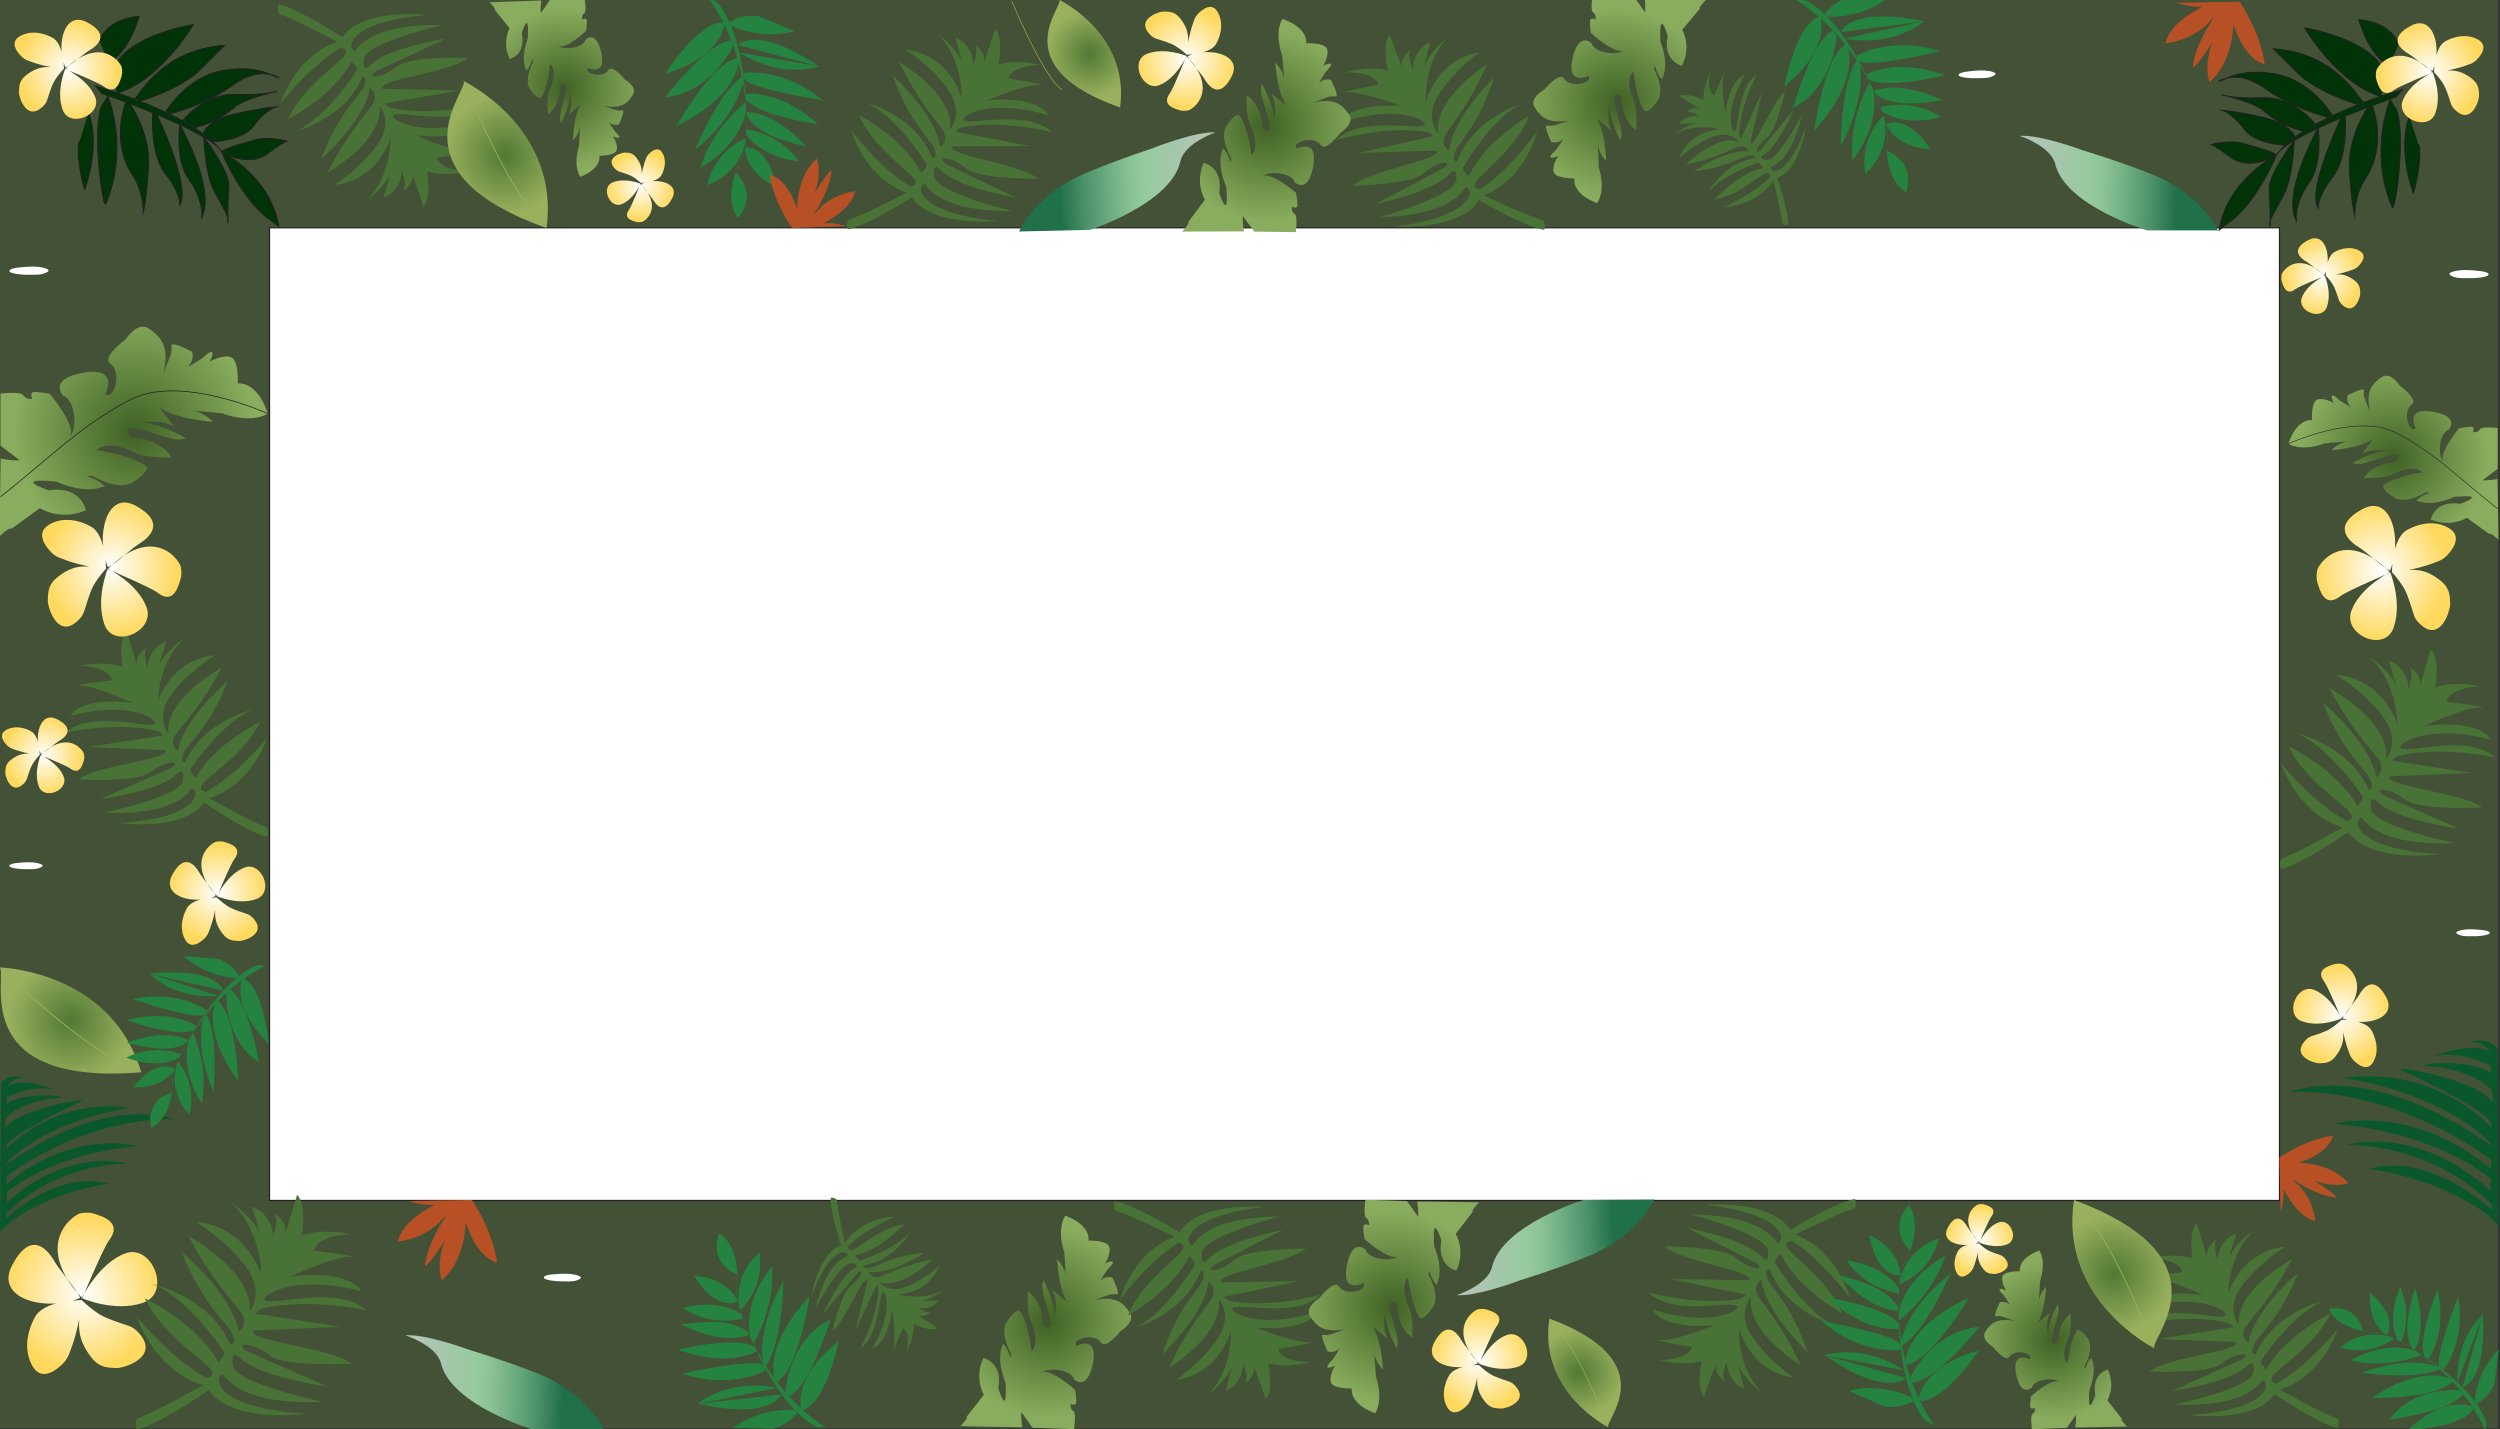 <?xml version="1.0" encoding="UTF-8"?>
<svg xmlns="http://www.w3.org/2000/svg" xmlns:xlink="http://www.w3.org/1999/xlink" viewBox="0 0 2398 1371">
  <rect x="0" y="0" width="2398" height="1371" fill="#333333" stroke="none"/>
  <defs>
    <style>
      .cls-1 {
        fill: #7bc143;
        opacity: .22;
      }

      .cls-2 {
        fill: url(#linear-gradient-2);
      }

      .cls-3 {
        fill: url(#radial-gradient-7);
      }

      .cls-4 {
        fill: url(#radial-gradient-10);
      }

      .cls-5, .cls-6 {
        fill: #fff;
      }

      .cls-7 {
        fill: #0b572c;
      }

      .cls-8 {
        stroke-width: .85px;
      }

      .cls-8, .cls-9, .cls-10, .cls-11, .cls-6, .cls-12, .cls-13, .cls-14 {
        stroke-miterlimit: 10;
      }

      .cls-8, .cls-9, .cls-10, .cls-12, .cls-13, .cls-14 {
        fill: none;
      }

      .cls-8, .cls-12, .cls-14 {
        stroke: #9ab25c;
      }

      .cls-9 {
        stroke-width: .69px;
      }

      .cls-9, .cls-10, .cls-11, .cls-6, .cls-13 {
        stroke: #231f20;
      }

      .cls-15 {
        fill: url(#radial-gradient-16);
      }

      .cls-16 {
        fill: url(#radial-gradient-20);
      }

      .cls-17 {
        fill: url(#radial-gradient-21);
      }

      .cls-18 {
        fill: url(#radial-gradient-8);
      }

      .cls-19 {
        fill: url(#radial-gradient-5);
      }

      .cls-20 {
        fill: url(#radial-gradient-4);
      }

      .cls-10 {
        stroke-width: .54px;
      }

      .cls-21 {
        fill: #b85026;
      }

      .cls-22 {
        fill: url(#radial-gradient-25);
      }

      .cls-23 {
        fill: url(#radial-gradient-26);
      }

      .cls-24 {
        fill: url(#radial-gradient-22);
      }

      .cls-25 {
        fill: url(#radial-gradient-6);
      }

      .cls-26 {
        fill: url(#radial-gradient-19);
      }

      .cls-11 {
        fill: #003308;
        stroke-width: .95px;
      }

      .cls-27 {
        fill: url(#radial-gradient-12);
      }

      .cls-6 {
        stroke-width: 1.19px;
      }

      .cls-28 {
        fill: url(#radial-gradient);
      }

      .cls-29 {
        fill: url(#radial-gradient-13);
      }

      .cls-12 {
        stroke-width: .81px;
      }

      .cls-30 {
        fill: url(#radial-gradient-24);
      }

      .cls-31 {
        fill: url(#radial-gradient-15);
      }

      .cls-32 {
        fill: url(#radial-gradient-2);
      }

      .cls-33 {
        fill: url(#radial-gradient-3);
      }

      .cls-13 {
        stroke-width: .86px;
      }

      .cls-14 {
        stroke-width: .6px;
      }

      .cls-34 {
        fill: url(#radial-gradient-17);
      }

      .cls-35 {
        fill: url(#radial-gradient-14);
      }

      .cls-36 {
        fill: url(#linear-gradient-3);
      }

      .cls-37 {
        fill: url(#linear-gradient);
      }

      .cls-38 {
        fill: #497336;
      }

      .cls-39 {
        fill: url(#radial-gradient-23);
      }

      .cls-40 {
        fill: url(#linear-gradient-4);
      }

      .cls-41 {
        fill: url(#radial-gradient-11);
      }

      .cls-42 {
        fill: url(#radial-gradient-18);
      }

      .cls-43 {
        fill: url(#radial-gradient-9);
      }

      .cls-44 {
        fill: #248340;
      }
    </style>
    <radialGradient id="radial-gradient" cx="65.59" cy="66.5" fx="65.59" fy="66.5" r="49.6" gradientUnits="userSpaceOnUse">
      <stop offset="0" stop-color="#fff"/>
      <stop offset="1" stop-color="#ffd95d"/>
    </radialGradient>
    <linearGradient id="linear-gradient" x1="387.53" y1="1326.9" x2="580.53" y2="1326.9" gradientTransform="translate(37.3 -13.03) rotate(1.6)" gradientUnits="userSpaceOnUse">
      <stop offset=".08" stop-color="#b1c5b6"/>
      <stop offset=".31" stop-color="#9ac9a2"/>
      <stop offset=".35" stop-color="#96cb9e"/>
      <stop offset=".42" stop-color="#8dc497"/>
      <stop offset=".52" stop-color="#74b186"/>
      <stop offset=".66" stop-color="#4d926a"/>
      <stop offset=".79" stop-color="#20704a"/>
    </linearGradient>
    <radialGradient id="radial-gradient-2" cx="128.25" cy="413.92" fx="128.25" fy="413.92" r="115.53" gradientUnits="userSpaceOnUse">
      <stop offset="0" stop-color="#3f6225"/>
      <stop offset="1" stop-color="#8aac5e"/>
    </radialGradient>
    <radialGradient id="radial-gradient-3" cx="67.52" cy="978.85" fx="67.52" fy="978.85" r="60.07" gradientUnits="userSpaceOnUse">
      <stop offset="0" stop-color="#517835"/>
      <stop offset="1" stop-color="#99b15d"/>
    </radialGradient>
    <radialGradient id="radial-gradient-4" cx="41.36" cy="724.54" fx="41.36" fy="724.54" r="37.92" xlink:href="#radial-gradient"/>
    <radialGradient id="radial-gradient-5" cx="224.9" cy="859.92" fx="224.9" fy="859.92" r="47.78" gradientTransform="translate(-653.39 1073.58) rotate(-89.46)" xlink:href="#radial-gradient"/>
    <radialGradient id="radial-gradient-6" cx="92.03" cy="563.08" fx="92.03" fy="563.08" r="49.6" gradientTransform="translate(-11.88 -215.8) scale(1.29 1.35)" xlink:href="#radial-gradient"/>
    <radialGradient id="radial-gradient-7" cx="924.73" cy="1155.32" fx="924.73" fy="1155.32" r="92.03" gradientTransform="translate(2127.96 2231.53) rotate(-88.06) scale(1 -1)" xlink:href="#radial-gradient-2"/>
    <radialGradient id="radial-gradient-8" cx="1687.99" cy="1124.67" fx="1687.99" fy="1124.67" r="92.03" gradientTransform="translate(261.4 -467.04) rotate(91.69) scale(1 -1)" xlink:href="#radial-gradient-2"/>
    <radialGradient id="radial-gradient-9" cx="-212.22" cy="2074.6" fx="-212.22" fy="2074.6" r="47.78" gradientTransform="translate(-653.39 1073.58) rotate(-89.46)" xlink:href="#radial-gradient"/>
    <linearGradient id="linear-gradient-2" x1="1383.7" y1="516.47" x2="1576.7" y2="516.47" gradientTransform="translate(30.98 1763.82) rotate(-2.02) scale(1 -1)" xlink:href="#linear-gradient"/>
    <radialGradient id="radial-gradient-10" cx="940.58" cy="195.28" fx="940.58" fy="195.28" r="77.01" gradientTransform="translate(1807.14 2231.53) rotate(-91.94)" xlink:href="#radial-gradient-2"/>
    <radialGradient id="radial-gradient-11" cx="-92.36" cy="2553.12" fx="-92.36" fy="2553.12" r="33.52" gradientTransform="translate(-653.39 1073.58) rotate(-89.46)" xlink:href="#radial-gradient"/>
    <radialGradient id="radial-gradient-12" cx="-252.83" cy="809.6" fx="-252.83" fy="809.6" r="42.08" gradientTransform="translate(942.58 1942.77) rotate(-154.94)" xlink:href="#radial-gradient-3"/>
    <radialGradient id="radial-gradient-13" cx="-677.85" cy="1113.12" fx="-677.85" fy="1113.12" r="57.47" gradientTransform="translate(942.58 1942.77) rotate(-154.94)" xlink:href="#radial-gradient-3"/>
    <radialGradient id="radial-gradient-14" cx="-1728.35" cy="69.8" fx="-1728.35" fy="69.8" r="49.6" gradientTransform="translate(602.11) rotate(-180) scale(1 -1)" xlink:href="#radial-gradient"/>
    <radialGradient id="radial-gradient-15" cx="-1693.66" cy="439.07" fx="-1693.66" fy="439.07" r="90.43" gradientTransform="translate(602.11) rotate(-180) scale(1 -1)" xlink:href="#radial-gradient-2"/>
    <radialGradient id="radial-gradient-16" cx="-1625.58" cy="264.85" fx="-1625.58" fy="264.85" r="37.92" gradientTransform="translate(602.11) rotate(-180) scale(1 -1)" xlink:href="#radial-gradient"/>
    <radialGradient id="radial-gradient-17" cx="90.28" cy="-990.84" fx="90.28" fy="-990.84" r="47.78" gradientTransform="translate(1255.51 1073.58) rotate(-90.54) scale(1 -1)" xlink:href="#radial-gradient"/>
    <radialGradient id="radial-gradient-18" cx="-1294.29" cy="565.52" fx="-1294.29" fy="565.52" r="49.6" gradientTransform="translate(614 -215.8) rotate(-180) scale(1.29 -1.35)" xlink:href="#radial-gradient"/>
    <radialGradient id="radial-gradient-19" cx="-160.25" cy="734.31" fx="-160.25" fy="734.31" r="74.52" gradientTransform="translate(-653.39 1073.58) rotate(-89.46)" xlink:href="#radial-gradient"/>
    <linearGradient id="linear-gradient-3" x1="403.69" y1="1243.38" x2="596.69" y2="1243.38" gradientTransform="translate(1569.28 -1081.11) rotate(1.7)" xlink:href="#linear-gradient"/>
    <radialGradient id="radial-gradient-20" cx="855" cy="1205.3" fx="855" fy="1205.3" r="92.03" gradientTransform="translate(394.51 -799) rotate(93.21) scale(.98 -1) skewX(-.31)" xlink:href="#radial-gradient-2"/>
    <radialGradient id="radial-gradient-21" cx="1749.73" cy="1079.3" fx="1749.73" fy="1079.3" r="92.03" gradientTransform="translate(2273.25 1883.21) rotate(-89.31) scale(1 -1)" xlink:href="#radial-gradient-2"/>
    <radialGradient id="radial-gradient-22" cx="-286.69" cy="2021.03" fx="-286.69" fy="2021.03" r="47.78" gradientTransform="translate(3161.01 326.87) rotate(89.54)" xlink:href="#radial-gradient"/>
    <linearGradient id="linear-gradient-4" x1="1322.3" y1="452.72" x2="1515.3" y2="452.72" gradientTransform="translate(2464.69 -351.32) rotate(176.98) scale(1 -1)" xlink:href="#linear-gradient"/>
    <radialGradient id="radial-gradient-23" cx="864.14" cy="184.39" fx="864.14" fy="184.39" r="77.01" gradientTransform="translate(680.64 -787.96) rotate(87.06)" xlink:href="#radial-gradient-2"/>
    <radialGradient id="radial-gradient-24" cx="-169.2" cy="2545.54" fx="-169.2" fy="2545.54" r="33.52" gradientTransform="translate(3161.01 326.87) rotate(89.54)" xlink:href="#radial-gradient"/>
    <radialGradient id="radial-gradient-25" cx="-230.24" cy="722.96" fx="-230.24" fy="722.96" r="42.08" gradientTransform="translate(1550.11 -514.34) rotate(24.06)" xlink:href="#radial-gradient-3"/>
    <radialGradient id="radial-gradient-26" cx="-702.85" cy="1040.07" fx="-702.85" fy="1040.07" r="57.47" gradientTransform="translate(1550.11 -514.34) rotate(24.06)" xlink:href="#radial-gradient-3"/>
  </defs>
  <g id="Layer_19" data-name="Layer 19">
    <rect class="cls-1" x="-2" y="-2" width="2398" height="1372"/>
  </g>
  <g id="Layer_12" data-name="Layer 12">
    <rect class="cls-6" x="258.5" y="218.5" width="1928" height="933"/>
  </g>
  <g id="background">
    <path class="cls-11" d="m212.5,145.5c4-4,28-10,28-10,15-6,35,0,35,0,0,0,0-2-19,12s-44-2-44-2c-11-20-115-56-115-56l-6-7s96,27,121,63m-40-26s-5,34,9,53,12,36,12,36c14-27-21-89-21-89m-26.03-10.93s-2.97,38.93,12.03,57.93,14,30,14,30c11-18-21.98-86.43-21.98-86.43m-29.82-11.93s-15.56,36.82,6.8,70.36c10,15,10,35,10,35,0,0,4-17,5-47s-17.75-56.87-17.75-56.87m70.75,31.87s1,35,10,52,15,25,13,30c0,0,0-21,1-35s-24-47-24-47m-60.74-34.64s38.74-11.36,57.74-30.36l23-23c-62,4-83,51-86.49,51.01m33.87,14.7c2.62-.71,34.62-8.71,60.62-27.71s44-7,44-7c-3,1-17-13-53-7s-55.46,39.8-55.46,39.8m27.48,15.34c2.98-1.13,20.98-4.13,39.98-21.13,0,0,9-7,39-14,0,0-10,4-40,3s-50,25-50,25m28.28,20.34s28.72-.34,39.72-15.34,21-18,21-18c0,0-14,1-40,7s-29.67,18.46-29.67,18.46m72.67,89.54c-8-49-55-72-55-72,0,0,20,49,49,67l6,5ZM98.33,99.84c-11.01,21.24.32,102.36,3.17,95.66,23-54,1.73-103.97,1.73-103.97m-26.84,43.67c-4.89,7.3,4.11,49.3,5.11,46.3,15.7-47.1,3.41-73.14,3.41-73.14m26.63-19.17s35.96-5.69,73.96-65.69c0,0-60.2,9.7-74.6,38.85m-6.39-2.56c19.99-10.29,28.99-44.29,28.99-44.29-32,3-38.36,23.42-38.36,23.42"/>
    <path class="cls-38" d="m99.5,779.5s74-15,76-31c1.66-13.31-5-7-5-7-15,17-74,25-74,25l68-30c6-4,2-5,2-5,0,0-8.53-1.37-22,9s-69,7-69,7m0,0c19-14,89-19,83-28l-74-3,71.87-11c-1.73-2.52-4.45-4.18-7.43-4.83-39.29-8.53-85.44,1.83-85.44,1.83,17-15,48-11,72-8s9-6,9-6c-29-16-77-2-77-2,14-20,60-12,60-12,0,0-35-17-52-17-8.1,0,32-5,32-5,0,0-1-12-30-14,0,0,21-5,40,1,0,0-4.43-25.19,4-34,0,0,11,37,10,32-1.96-9.81,9-16,9-16-4,6,1,19,1,19,2-21,18-25,18-25l-12,38c2-24,29-41,29-41-25,23-25,60-25,60,17-44,55-44,55-44,0,0-23,13-41,36s-4,39-4,39c-3-34,51-63,51-63-18,35-37,54-44,64s2,16,2,16c6-32,48-67,48-67-18,45-37,58-42,68s1,10,1,10c18-41,66-51,66-51-26.94,8.69-61,56-61,58s5,8,5,8c18-33,62-54,62-54-13,27-41,46-52,56s0,11,0,11c30-16,59-52,59-52-19,50-56,58-56,58,0,0,39,22,55,28,2.11.79,2.2,9.49,0,9-18-4-60-33-60-33,0,0-12,27-83,20,0,0,68-2,75-27,0,0,0-5-3-6s-9,26-85,23"/>
    <path class="cls-28" d="m62.65,66.23s14.79-16.04,31.39-16.04c12.47,0,19.8,8.42,22.24,13.08.85,1.63,1.31,6.54.5,9.25-1.77,5.91-5.3,19.36-17.36,10.32-4.74-3.56-36.77-16.61-36.77-16.61Zm0-1.65c.74,1.69,18.65-13.64,22.24-15.7,9.16-5.23,20.93-15.7-1.31-27.47-22.24-11.77-30.08,22.24-20.93,43.16Zm-2.62,40.55c6.54,18.31,37.93,5.23,31.39-11.77-6.54-17-28.78-27.47-28.78-27.47,0,0-9.16,20.93-2.62,39.24Zm1.31-39.24s0-24.85-11.77-30.08c0,0-15.7-9.16-30.08-1.31-10.52,5.74-3.56,14.98.95,19.53,1.75,1.77,3.84,3.13,6.15,4.03,5.87,2.29,19.23,6.86,34.76,7.84Zm0,0s-6.09-1.31-7.85-1.31c-6.54,0-15.7-2.62-28.78,7.85-7.28,5.82-6.12,11.98-6.54,15.7-.25,2.17,1.52,7.38,2.45,9.36,2.57,5.51,9.54,16.12,21.43,3.7,1.43-1.49,2.5-3.28,3.14-5.24,1.47-4.45,4.2-13.64,6.99-18.29,3.92-6.54,9.16-11.77,9.16-11.77Z"/>
    <path class="cls-37" d="m423.01,1307.79c9.88,40.29,88.26,63.5,88.26,63.5l68.03-.1s-16.99-36.49-66.49-54.88c-3.86-1.44-20.77-8.58-63.42-21.78,0,0-40.59-15.14-60.64-13.7,0,0,29.97,9.46,34.26,26.97Z"/>
    <path class="cls-13" d="m15.14,500.95c-.36-4.55-8.64-8.45-8.64-8.45,0,0,7-5,14,2"/>
    <path class="cls-32" d="m10.85,507.33c-1.14-2.72-11.35,7.17-11.35,7.17,0,0,1.01-73.36,1.18-74.65,0,0,9.44,2.15,18.38,1.71L.5,427.5v-50s19.44-2.42,21.88,1.73c2.44,4.15,8.45,3.43,8.45,3.43,0,0-2.28-5.44.8-6.45s16.09,1.56,16.09,1.56c0,0,24.57,28.49,20.03,41.1,0,0,5.51-8.6,2.89-23.21-2.62-14.61-10.16-16.16-10.16-16.16,0,0-14.91-16.24,19.85-22.01,34.76-5.77,20.67,20.23,20.67,20.23,0,0,3.9,4.29,7.79-3.16,3.89-7.45,4.82-20.05-3.31-26.06-8.13-6.01,15-23,15-23,0,0,11.46-17.87,22.35-10.29s20.17,16.31,13.86,43.11l6.48-16.34s2.11-5.02,1.29-10.32,19.99,5.85,19.99,5.85c0,0,1.96,8.02-3.07,12.75-5.03,4.73,12.66-6.6,12.66-6.6,0,0,8.44-8.32,9.58-5.6s-2.59,8.89-2.59,8.89c0,0,11.2-6.75,19.81-4.6,8.61,2.14,7.18,25.5,7.18,25.5,0,0,18.19-3.46,28.95,28.91,0,0-14.61,10.33-44.35-.39l-29.25-2.84c11.7,1.13,20.81,11.16,20.81,11.16-42.41-4.11-50.06-13.99-51.52-14.13l13.99,18.33c-15.28-8.01-32.17-3.12-32.17-3.12,17.87-.88,44.05,14.71,44.05,14.71-10.72,2.88-14.78-.13-40.46-7.84-25.68-7.71-12.66,6.6-12.66,6.6,29.41,1.55,39.02,19.45,39.02,19.45-37.04.32-31.85-5.7-49.08-9.98-17.23-4.28-22.58,3.03-22.58,3.03,40.62,6.55,48.27,16.43,48.27,16.43,0,0,.82,5.3-13.63,14.34-14.45,9.04-39.16-6.41-39.16-6.41l-4.55.86c12.84,3.86,16.58,9.44,16.58,9.44-20.3,8.47-45.33-4.4-46.79-4.54-43.82-4.25-6.98,8.46-6.98,8.46,31.67-4.76,35.96,19.17,35.96,19.17-25.01,10.63-44.23-2.11-44.23-2.11"/>
    <path class="cls-9" d="m257,396.77s-79.91-36.52-128.42-15.06c0,0-29.69,12.82-74.26,50.31C9.75,469.52.5,476.5.5,476.5"/>
    <path class="cls-44" d="m782.5,1368.5c-46-26-73-113-73-113,0,0,19,73,83,114l-10-1Zm-12.22-15.94c22.22-7.06,34.22-66.06,34.22-66.06-45,35-35.99,64.51-35.99,64.51m-7.01,1.49s-31-3-58,17l38,1c17-5,23.25-15.51,23.25-15.51m-19.25-23.68s-41.99-10.81-75.99,15.19m0,0c71,16,80-9,80-9m7.54,1.84c20.46-9.84,39.46-73.84,39.46-73.84-40,20-43,69-43,69m-8.12-8.83c21.12-13.17,31.12-82.17,31.12-82.17-45,48-33.49,79.07-33.49,79.07m-8.38-12.39c15.88-21.67,16.88-81.67,16.88-81.67-27,48-19.43,77.66-19.43,77.66m.43,3.34c-11-7-78,8-78,8,47,16,80-3,80-3m-11-23c-20-10-73,3-73,3,47,18,75,2,75,2m-2.74-7.86s20.74-33.14,17.74-74.14c0,0-28,32-21,68m-9.45-26.08s23.45-19.92,18.45-54.92c0,0-26,20-19,54m7.59,21.92c-14.23-10.41-30.85-11.23-64.09-7.11,0,0,38.12,20.59,65.36,10.16m-7.1-19.64c-22.75-16.33-56.75-6.33-56.75-6.33,29,19,57.95,10.33,57.95,10.33m-2.95-10.33s-3-27-44-31c0,0,19,34,42,25m-1.72-3.5s9.11-45.41-16.12-62.22c0,0-11.76,27.39,18.01,40.18"/>
    <path class="cls-21" d="m2110.28,7.67c-32,17-33,34-33,34,34-5,46-26,46-26l-2,5s-15,21-18,43c-1.01,7.39,19-23,19-23-9,23-3,38-3,38,23-19,23-56,23-56,11,36,30,39,30,39-4-31-24-60-24-60l-61,1s23,7,28,2l-5,3Z"/>
    <path class="cls-33" d="m135.53,1028.55C106.53,930.55-.49,927.93-.49,927.93c0,0,.88,1.12.99,1.57,4,16-24.94,112.1,135.03,99.05Z"/>
    <path class="cls-5" d="m21.77,256.26s-12.74.6-12.74,3.62,14.44,3.62,14.44,3.62h11.24c2.51,0,5.01-.35,7.29-1.1,3.49-1.15,7.17-3.04,1.85-4.93-8.49-3.02-22.08-1.21-22.08-1.21Z"/>
    <path class="cls-7" d="m6.54,1135.55c64.76-54,126.49-36,126.49-36,0,0-73.87,3-126.49,44m0-8l-.51-7c83.26-60.51,162-54.96,162-54.96-76.24-23.2-161.5,43.37-161.5,43.37l-.5-1.41c43-43,118.97-53.05,118.97-53.05-76-10-119,40-119,40l.03-2.95c2-9,49.21-32.7,71.97-43.05,11-5-62,7-73,26v-8c3.32-8.6,26-20,51.95-21.36,16.1-.85-32.95-7.64-50.84,5.76l.89-6.39s25-13,47-7c0,0-36-14-47-3,0,0,4-9,16-9,0,0-15-5-22,6l-1,142,8-8c42-32,97.03-37.95,97.03-37.95-51-14-99,33-99,33l-.5-4c51.61-51,116.88-48.3,116.88-48.3,0,0-56.37-17-115.69,37"/>
    <path class="cls-20" d="m39.12,724.33s11.31-12.26,24-12.26c9.53,0,15.13,6.43,17,10,.65,1.25,1,5,.38,7.07-1.36,4.52-4.05,14.8-13.27,7.89-3.63-2.72-28.11-12.69-28.11-12.69Zm0-1.26c.57,1.3,14.25-10.43,17-12,7-4,16-12-1-21s-23,17-16,33Zm-2,31c5,14,29,4,24-9s-22-21-22-21c0,0-7,16-2,30Zm1-30s0-19-9-23c0,0-12-7-23-1-8.04,4.39-2.72,11.45.72,14.93,1.34,1.35,2.93,2.39,4.7,3.08,4.48,1.75,14.7,5.25,26.57,5.99Zm0,0s-4.65-1-6-1c-5,0-12-2-22,6-5.56,4.45-4.68,9.16-5,12-.19,1.66,1.16,5.64,1.87,7.16,1.96,4.21,7.29,12.32,16.38,2.83,1.09-1.14,1.91-2.51,2.4-4,1.13-3.4,3.21-10.43,5.34-13.98,3-5,7-9,7-9Z"/>
    <path class="cls-19" d="m208.31,859.55s-15.31-14.39-15.17-30.39c.11-12.01,8.29-18.99,12.8-21.3,1.58-.81,6.31-1.2,8.91-.39,5.67,1.76,18.6,5.28,9.78,16.81-3.47,4.54-16.33,35.27-16.33,35.27Zm-1.59-.01c1.64-.7-12.98-18.08-14.92-21.56-4.96-8.87-14.93-20.3-26.47,1.01-11.54,21.31,21.15,29.18,41.39,20.55Zm39.04,2.89c17.7-6.14,5.38-36.49-11.06-30.35-16.44,6.15-26.72,27.47-26.72,27.47,0,0,20.08,9.01,37.78,2.87Zm-37.79-1.61s-23.94-.22-29.09,11.07c0,0-8.96,15.04-1.53,28.97,5.43,10.19,14.4,3.56,18.82-.74,1.72-1.67,3.05-3.67,3.94-5.89,2.26-5.63,6.79-18.47,7.86-33.41Zm0,0s-1.31,5.85-1.33,7.55c-.06,6.3-2.66,15.1,7.3,27.79,5.54,7.06,11.48,6,15.06,6.44,2.09.26,7.13-1.4,9.04-2.27,5.33-2.42,15.61-9.04,3.76-20.61-1.42-1.39-3.14-2.43-5.02-3.08-4.27-1.46-13.1-4.17-17.56-6.9-6.26-3.84-11.26-8.93-11.26-8.93Z"/>
    <path class="cls-5" d="m19.81,827.48s-10.89.45-10.9,3.02,12.32,3.17,12.32,3.17l9.6.06c2.15.01,4.28-.28,6.24-.91,2.99-.96,6.14-2.56,1.61-4.2-7.24-2.62-18.86-1.15-18.86-1.15Z"/>
    <path class="cls-8" d="m8.5,936.5s85,80,113,83"/>
    <path class="cls-25" d="m103.41,545.92s19.14-21.7,40.62-21.7c16.13,0,25.62,11.39,28.77,17.7,1.1,2.21,1.69,8.85.64,12.51-2.3,7.99-6.86,26.2-22.46,13.96-6.14-4.82-47.58-22.47-47.58-22.47Zm0-2.23c.96,2.29,24.13-18.47,28.77-21.24,11.85-7.08,27.08-21.24-1.69-37.18-28.77-15.93-38.93,30.1-27.08,58.42Zm-3.39,54.88c8.46,24.78,49.09,7.08,40.62-15.93-8.46-23.01-37.24-37.18-37.24-37.18,0,0-11.85,28.33-3.39,53.11Zm1.69-53.11s0-33.64-15.23-40.72c0,0-20.31-12.39-38.93-1.77-13.62,7.77-4.6,20.27,1.23,26.43,2.26,2.39,4.96,4.23,7.96,5.46,7.59,3.11,24.89,9.29,44.98,10.6Zm0,0s-7.88-1.77-10.16-1.77c-8.46,0-20.31-3.54-37.24,10.62-9.42,7.88-7.92,16.21-8.46,21.24-.32,2.93,1.97,9.99,3.16,12.67,3.32,7.45,12.34,21.81,27.73,5.01,1.85-2.01,3.23-4.44,4.07-7.09,1.91-6.02,5.43-18.46,9.04-24.76,5.08-8.85,11.85-15.93,11.85-15.93Z"/>
    <path class="cls-3" d="m927.11,1359.12c2.14.98-6.01,8.84-6.01,8.84,0,0,58.43,1.17,59.47,1.08,0,0-1.46-7.58-.87-14.68l10.69,15.15,39.81,1.35s2.45-15.41-.79-17.47-2.5-6.82-2.5-6.82c0,0,4.27,1.96,5.16-.47s-.81-12.85-.81-12.85c0,0-22.02-20.33-32.18-17.06,0,0,7-4.16,18.56-1.68,11.56,2.48,12.59,8.52,12.59,8.52,0,0,12.53,12.31,18.06-15.21,5.53-27.52-15.55-17-15.55-17,0,0-3.31-3.22,2.73-6.12,6.04-2.9,16.1-3.3,20.66,3.34,4.57,6.64,18.72-11.32,18.72-11.32,0,0,14.54-8.64,8.79-17.52-5.74-8.88-12.44-16.5-33.95-12.2l13.18-4.72s4.05-1.54,8.25-.75c4.2.8-4.12-16.07-4.12-16.07,0,0-6.33-1.78-10.24,2.1s5.6-9.9,5.6-9.9c0,0,6.85-6.49,4.71-7.47s-7.14,1.82-7.14,1.82c0,0,5.67-8.74,4.2-15.65s-20.1-6.41-20.1-6.41c0,0,3.24-14.39-22.24-23.83,0,0-8.62,11.35-.89,35.32l1.47,23.36c-.59-9.34-8.32-16.87-8.32-16.87,2.13,33.87,9.79,40.23,9.86,41.4l-14.21-11.64c5.96,12.38,1.62,25.7,1.62,25.7,1.18-14.2-10.53-35.46-10.53-35.46-2.58,8.46-.3,11.77,5.15,32.43,5.45,20.65-5.6,9.9-5.6,9.9-.44-23.45-14.43-31.59-14.43-31.59-1.26,29.48,3.68,25.51,6.62,39.34,2.94,13.83-3.02,17.89-3.02,17.89-4.12-32.52-11.78-38.87-11.78-38.87,0,0-4.2-.8-11.79,10.46-7.59,11.26,4.05,31.35,4.05,31.35l-.81,3.6c-2.72-10.33-7.07-13.46-7.07-13.46-7.29,15.93,2.28,36.21,2.35,37.38,2.2,35-6.92,5.32-6.92,5.32,4.64-25.09-14.29-29.14-14.29-29.14-9.14,19.62.48,35.27.48,35.27"/>
    <path class="cls-38" d="m1226.94,1166.94s-73.1,18.92-74.24,35c-.95,13.38,5.37,6.72,5.37,6.72,14.07-17.77,72.56-28.9,72.56-28.9l-66.31,33.58c-5.78,4.31-1.73,5.1-1.73,5.1,0,0,8.59.91,21.49-10.16,12.45-10.68,68.53-10.66,68.53-10.66m0,0c-18.23,14.99-87.86,23.71-81.39,32.38l74.05-.94-71.19,14.81c1.86,2.42,4.66,3.94,7.68,4.43,39.69,6.43,85.22-6.38,85.22-6.38-16.18,15.88-47.35,13.54-71.47,11.82-24.13-1.72-8.67,6.47-8.67,6.47,29.81,14.43,77-2.1,77-2.1-12.92,20.72-59.28,15.18-59.28,15.18,0,0,35.86,15.11,52.83,14.21,8.09-.43-31.69,6.7-31.69,6.7,0,0,1.64,11.93,30.7,12.38,0,0-20.7,6.11-40,1.13,0,0,5.77,24.92-2.18,34.16,0,0-12.95-36.36-11.69-31.42,2.48,9.69-8.14,16.46-8.14,16.46,3.67-6.2-2.01-18.92-2.01-18.92-.88,21.08-16.64,25.92-16.64,25.92l9.96-38.58c-.72,24.07-26.78,42.49-26.78,42.49,23.74-24.3,21.77-61.25,21.77-61.25-14.63,44.84-52.58,46.87-52.58,46.87,0,0,22.28-14.21,39.03-38.13s1.92-39.16,1.92-39.16c4.81,33.79-47.57,65.63-47.57,65.63,16.11-35.91,34.07-55.89,40.53-66.25,6.46-10.36-2.85-15.87-2.85-15.87-4.29,32.27-44.37,69.46-44.37,69.46,15.58-45.89,33.86-59.89,38.32-70.14,4.46-10.25-1.53-9.93-1.53-9.93-15.79,41.9-63.19,54.44-63.19,54.44,26.43-10.11,57.93-59.17,57.83-61.16-.11-2-5.42-7.72-5.42-7.72-16.22,33.91-59.04,57.22-59.04,57.22,11.54-27.65,38.49-48.12,48.95-58.69,10.45-10.57-.59-10.98-.59-10.98-29.11,17.57-56.15,55.07-56.15,55.07,16.31-50.94,52.83-60.9,52.83-60.9,0,0-40.12-19.89-56.41-25.03-2.15-.68-2.7-9.36-.48-8.99,18.19,3.04,61.67,29.76,61.67,29.76,0,0,10.55-27.6,81.82-24.39,0,0-67.8,5.62-73.46,30.95,0,0,.27,4.99,3.32,5.83s7.6-26.44,83.66-27.49"/>
    <path class="cls-18" d="m1412.85,1162.16c-2.14-.97,5.97-8.87,5.97-8.87,0,0-58.44-.92-59.47-.82,0,0,1.49,7.57.93,14.67l-10.76-15.1-39.81-1.18s-2.38,15.42.86,17.47,2.53,6.81,2.53,6.81c0,0-4.28-1.94-5.15.49-.87,2.43.86,12.84.86,12.84,0,0,22.11,20.23,32.26,16.92,0,0-6.98,4.19-18.55,1.76-11.57-2.43-12.63-8.47-12.63-8.47,0,0-12.58-12.26-17.99,15.28-5.41,27.54,15.62,16.93,15.62,16.93,0,0,3.33,3.21-2.7,6.13-6.03,2.92-16.08,3.37-20.67-3.25-4.59-6.62-18.67,11.4-18.67,11.4,0,0-14.5,8.7-8.72,17.55,5.78,8.85,12.52,16.44,34,12.05l-13.16,4.77s-4.04,1.56-8.25.78c-4.2-.78,4.19,16.05,4.19,16.05,0,0,6.34,1.75,10.23-2.14,3.89-3.89-5.56,9.93-5.56,9.93,0,0-6.82,6.52-4.68,7.49s7.14-1.85,7.14-1.85c0,0-5.63,8.76-4.13,15.67s20.13,6.32,20.13,6.32c0,0-3.18,14.4,22.34,23.74,0,0,8.57-11.39.74-35.32l-1.57-23.35c.63,9.34,8.39,16.83,8.39,16.83-2.28-33.86-9.96-40.19-10.04-41.35l14.26,11.57c-6.02-12.36-1.73-25.69-1.73-25.69-1.12,14.21,10.68,35.42,10.68,35.42,2.54-8.47.25-11.77-5.29-32.4-5.54-20.63,5.56-9.93,5.56-9.93.54,23.45,14.57,31.52,14.57,31.52,1.13-29.49-3.79-25.49-6.79-39.31-3-13.82,2.94-17.91,2.94-17.91,4.26,32.5,11.95,38.82,11.95,38.82,0,0,4.2.78,11.74-10.51,7.54-11.29-4.18-31.33-4.18-31.33l.8-3.6c2.77,10.31,7.13,13.43,7.13,13.43,7.22-15.96-2.43-36.2-2.51-37.37-2.35-34.99,6.9-5.35,6.9-5.35-4.53,25.11,14.42,29.08,14.42,29.08,9.05-19.66-.64-35.27-.64-35.27"/>
    <path class="cls-43" d="m1418.84,1308.02s-15.31-14.39-15.17-30.39c.11-12.01,8.29-18.99,12.8-21.3,1.58-.81,6.31-1.2,8.91-.39,5.67,1.76,18.6,5.28,9.78,16.81-3.47,4.54-16.33,35.27-16.33,35.27Zm-1.59-.01c1.64-.7-12.98-18.08-14.92-21.56-4.96-8.87-14.93-20.3-26.47,1.01-11.54,21.31,21.15,29.18,41.39,20.55Zm39.04,2.89c17.7-6.14,5.38-36.49-11.06-30.35-16.44,6.15-26.72,27.47-26.72,27.47,0,0,20.08,9.01,37.78,2.87Zm-37.79-1.61s-23.94-.22-29.09,11.07c0,0-8.96,15.04-1.53,28.97,5.43,10.19,14.4,3.56,18.82-.74,1.72-1.67,3.05-3.67,3.94-5.89,2.26-5.63,6.79-18.47,7.86-33.41Zm0,0s-1.31,5.85-1.33,7.55c-.06,6.3-2.66,15.1,7.3,27.79,5.54,7.06,11.48,6,15.06,6.44,2.09.26,7.13-1.4,9.04-2.27,5.33-2.42,15.61-9.04,3.76-20.61-1.42-1.39-3.14-2.43-5.02-3.08-4.27-1.46-13.1-4.17-17.56-6.9-6.26-3.84-11.26-8.93-11.26-8.93Z"/>
    <path class="cls-2" d="m1431.24,1215.13c9.59-40.36,87.8-64.13,87.8-64.13l68.03-.39s-16.72,36.61-66.09,55.36c-3.85,1.46-20.71,8.73-63.26,22.24,0,0-40.48,15.43-60.54,14.14,0,0,29.9-9.68,34.06-27.22Z"/>
    <path class="cls-38" d="m1596.07,1195.56s56.08-.01,68.53,10.66c12.9,11.07,21.49,10.16,21.49,10.16,0,0,4.05-.79-1.73-5.1l-66.31-33.58s58.49,11.13,72.56,28.9c0,0,6.32,6.66,5.37-6.72-1.15-16.08-74.24-35-74.24-35m0,0c76.05,1.05,80.61,28.33,83.66,27.49s3.32-5.83,3.32-5.83c-5.66-25.34-73.46-30.95-73.46-30.95,71.27-3.21,81.82,24.39,81.82,24.39,0,0,43.48-26.72,61.67-29.76,2.22-.37,1.67,8.31-.48,8.99-16.3,5.14-56.41,25.03-56.41,25.03,0,0,36.52,9.96,52.83,60.9,0,0-27.04-37.49-56.15-55.07,0,0-11.04.41-.59,10.98,10.45,10.57,37.4,31.03,48.95,58.69,0,0-42.82-23.31-59.04-57.22,0,0-5.31,5.73-5.42,7.72s31.39,51.05,57.83,61.16c0,0-47.4-12.54-63.19-54.44,0,0-5.99-.32-1.53,9.93,4.46,10.25,22.74,24.24,38.32,70.14,0,0-40.08-37.19-44.37-69.46,0,0-9.31,5.51-2.85,15.87,6.46,10.36,24.42,30.34,40.53,66.25,0,0-52.38-31.83-47.57-65.63,0,0-14.83,15.23,1.92,39.16,16.75,23.93,39.03,38.13,39.03,38.13,0,0-37.95-2.02-52.58-46.87,0,0-1.97,36.95,21.77,61.25,0,0-26.06-18.41-26.78-42.49l9.96,38.58s-15.76-4.85-16.64-25.92c0,0-5.68,12.72-2.01,18.92,0,0-10.62-6.77-8.14-16.46,1.26-4.94-11.69,31.42-11.69,31.42-7.95-9.25-2.18-34.16-2.18-34.16-19.29,4.98-40-1.13-40-1.13,29.07-.45,30.7-12.38,30.7-12.38,0,0-39.77-7.13-31.69-6.7,16.98.9,52.83-14.21,52.83-14.21,0,0-46.36,5.54-59.28-15.18,0,0,47.19,16.54,77,2.1,0,0,15.46-8.19-8.67-6.47-24.13,1.72-55.29,4.06-71.47-11.82,0,0,45.54,12.8,85.22,6.38,3.01-.49,5.82-2.01,7.68-4.43l-71.19-14.81,74.05.94c6.47-8.67-63.16-17.39-81.39-32.38"/>
    <path class="cls-44" d="m1846.81,1362.92c-32.79-41.43-24.98-132.19-24.98-132.19,0,0-9.94,74.77,33.86,136.89l-8.88-4.7Zm-5.3-19.37c23.24,1.85,56.61-48.27,56.61-48.27-54.88,15.44-57.67,46.17-57.67,46.17m-7.05-1.26s-27.58-14.47-60.13-6.14l34.82,15.26c17.63,1.78,27.38-5.59,27.38-5.59m-8.9-29.19s-34.81-25.86-76.11-14.6m0,0c59.72,41.6,77.48,21.84,77.48,21.84m6.29,4.54c22.66-1.39,64.4-53.5,64.4-53.5-44.59,3.43-65.85,47.68-65.85,47.68m-4.19-11.25c24.53-4.23,59.82-64.36,59.82-64.36-59.78,27.48-60.84,60.59-60.84,60.59m-3.09-14.64c22.88-14.08,46.44-69.27,46.44-69.27-43.11,34.27-47.29,64.6-47.29,64.6m-.86,3.25c-7.55-10.63-75.26-22.01-75.26-22.01,37.49,32.55,75.22,27.4,75.22,27.4m-1.51-25.45c-14.75-16.81-68.74-24.76-68.74-24.76,36.74,34.4,68.7,30.14,68.7,30.14m.43-8.31s31.71-22.87,44.4-61.97c0,0-38,19.07-45.1,55.05m1.09-27.72s29.23-9.61,37.8-43.91c0,0-31.62,8.71-37.97,42.84m-1.24,23.16c-9.25-15-24.33-22.04-56.67-30.76,0,0,27.54,33.45,56.7,34.06m.83-20.87c-14.91-23.7-50.17-27.27-50.17-27.27,19.69,28.54,49.78,31.43,49.78,31.43m1.16-10.68s7.41-26.14-29.06-45.31c0,0,4.77,38.66,29.47,39m-.27-3.89s25.57-38.62,8.54-63.7c0,0-21.23,20.92,1.52,44"/>
    <path class="cls-4" d="m2035.32,1360.97c-1.79.82,5.03,7.4,5.03,7.4,0,0-48.9.98-49.76.9,0,0,1.22-6.34.73-12.28l-8.95,12.68-33.31,1.13s-2.05-12.9.66-14.62,2.09-5.71,2.09-5.71c0,0-3.57,1.64-4.31-.39-.74-2.03.68-10.75.68-10.75,0,0,18.42-17.01,26.93-14.28,0,0-5.86-3.48-15.53-1.4-9.68,2.07-10.54,7.13-10.54,7.13,0,0-10.48,10.3-15.11-12.72-4.63-23.03,13.01-14.23,13.01-14.23,0,0,2.77-2.7-2.28-5.12s-13.47-2.76-17.29,2.79c-3.82,5.55-15.66-9.47-15.66-9.47,0,0-12.16-7.23-7.36-14.66,4.81-7.43,10.41-13.8,28.41-10.21l-11.03-3.95s-3.39-1.29-6.9-.62,3.45-13.45,3.45-13.45c0,0,5.3-1.49,8.57,1.76s-4.69-8.29-4.69-8.29c0,0-5.73-5.43-3.95-6.25,1.79-.82,5.98,1.52,5.98,1.52,0,0-4.75-7.31-3.52-13.1,1.23-5.79,16.82-5.36,16.82-5.36,0,0-2.71-12.04,18.61-19.94,0,0,7.21,9.5.74,29.56l-1.23,19.55c.49-7.82,6.96-14.12,6.96-14.12-1.78,28.35-8.19,33.66-8.25,34.64l11.89-9.74c-4.99,10.36-1.35,21.5-1.35,21.5-.99-11.89,8.81-29.68,8.81-29.68,2.16,7.08.25,9.85-4.31,27.13-4.56,17.28,4.69,8.29,4.69,8.29.37-19.63,12.07-26.43,12.07-26.43,1.05,24.67-3.08,21.35-5.54,32.92-2.46,11.57,2.53,14.97,2.53,14.97,3.45-27.21,9.85-32.53,9.85-32.53,0,0,3.51-.67,9.86,8.76,6.35,9.42-3.38,26.23-3.38,26.23l.68,3.01c2.28-8.64,5.91-11.26,5.91-11.26,6.1,13.33-1.91,30.3-1.97,31.28-1.84,29.29,5.79,4.46,5.79,4.46-3.89-20.99,11.96-24.39,11.96-24.39,7.64,16.42-.41,29.51-.41,29.51"/>
    <path class="cls-38" d="m2085.72,1347.35s73.94-15.27,75.88-31.28c1.61-13.32-5.03-6.98-5.03-6.98-14.94,17.06-73.91,25.27-73.91,25.27l67.89-30.25c5.99-4.02,1.98-5.01,1.98-5.01,0,0-8.53-1.33-21.97,9.08-12.96,10.05-68.97,7.26-68.97,7.26m0,0c18.95-14.07,88.93-19.33,82.9-28.31l-74.01-2.73,71.83-11.27c-1.74-2.51-4.46-4.17-7.45-4.8-39.32-8.39-85.43,2.15-85.43,2.15,16.94-15.06,47.96-11.18,71.97-8.27,24.01,2.91,8.98-6.03,8.98-6.03-29.06-15.89-77.01-1.72-77.01-1.72,13.93-20.05,59.96-12.22,59.96-12.22,0,0-35.06-16.87-52.06-16.81-8.1.03,31.98-5.12,31.98-5.12,0,0-1.04-12-30.05-13.89,0,0,20.98-5.08,40,.85,0,0-4.52-25.17,3.87-34.01,0,0,11.14,36.96,10.12,31.96-2-9.8,8.94-16.03,8.94-16.03-3.98,6.01,1.07,19,1.07,19,1.92-21.01,17.91-25.07,17.91-25.07l-11.86,38.04c1.91-24.01,28.85-41.11,28.85-41.11-24.91,23.09-24.78,60.09-24.78,60.09,16.84-44.06,54.84-44.2,54.84-44.2,0,0-22.95,13.09-40.87,36.15-17.91,23.07-3.86,39.01-3.86,39.01-3.13-33.99,50.77-63.19,50.77-63.19-17.87,35.07-36.8,54.14-43.76,64.16-6.96,10.03,2.06,15.99,2.06,15.99,5.88-32.02,47.75-67.18,47.75-67.18-17.83,45.07-36.79,58.14-41.75,68.15-4.96,10.02,1.04,10,1.04,10,17.85-41.07,65.81-51.24,65.81-51.24-26.9,8.79-60.79,56.23-60.78,58.23s5.03,7.98,5.03,7.98c17.88-33.07,61.8-54.23,61.8-54.23-12.9,27.05-40.83,46.15-51.79,56.19-10.96,10.04.04,11,.04,11,29.94-16.11,58.81-52.22,58.81-52.22-18.81,50.07-55.78,58.21-55.78,58.21,0,0,39.08,21.86,55.1,27.8,2.11.78,2.23,9.48.03,9-18.01-3.93-60.12-32.78-60.12-32.78,0,0-11.9,27.04-82.93,20.31,0,0,67.99-2.25,74.9-27.28,0,0-.02-5-3.02-5.99s-8.9,26.03-84.91,23.31"/>
    <path class="cls-41" d="m1898.55,1191.8s-10.74-10.09-10.64-21.31c.08-8.42,5.81-13.32,8.98-14.94,1.11-.57,4.43-.84,6.25-.28,3.98,1.24,13.05,3.7,6.86,11.79-2.43,3.18-11.45,24.74-11.45,24.74Zm-1.11-.01c1.15-.49-9.1-12.68-10.47-15.12-3.48-6.22-10.47-14.24-18.57.71-8.1,14.95,14.84,20.47,29.03,14.41Zm27.38,2.02c12.42-4.3,3.78-25.6-7.76-21.29-11.53,4.31-18.74,19.27-18.74,19.27,0,0,14.08,6.32,26.5,2.02Zm-26.51-1.13s-16.79-.16-20.4,7.76c0,0-6.29,10.55-1.07,20.32,3.81,7.15,10.1,2.5,13.2-.52,1.2-1.17,2.14-2.57,2.76-4.13,1.59-3.95,4.76-12.95,5.51-23.44Zm0,0s-.92,4.1-.93,5.29c-.04,4.42-1.87,10.59,5.12,19.49,3.89,4.95,8.06,4.21,10.56,4.52,1.46.18,5-.98,6.34-1.59,3.74-1.7,10.95-6.34,2.64-14.46-1-.97-2.2-1.71-3.52-2.16-3-1.02-9.19-2.92-12.32-4.84-4.39-2.69-7.9-6.26-7.9-6.26Z"/>
    <path class="cls-27" d="m1486.16,1264.79c-10.68,70.79,56.45,104.21,56.45,104.21,0,0-.23-.97-.16-1.29,2.21-11.34,49.09-63.73-56.29-102.92Z"/>
    <path class="cls-14" d="m1539.45,1360.9s-30.19-75.98-47.07-86.2"/>
    <path class="cls-29" d="m1989.35,1150.98c-14.59,96.68,77.1,142.32,77.1,142.32,0,0-.31-1.33-.22-1.76,3.02-15.49,67.04-87.04-76.88-140.56Z"/>
    <path class="cls-12" d="m2062.13,1282.23s-41.24-103.78-64.29-117.73"/>
    <path class="cls-7" d="m2389.22,1130.67c-62.85-48.97-151.08-52.55-151.08-52.55,0,0,73.73-21.5,151.08,43m-.2,21.15c-70.85-64.5-138.18-44.19-138.18-44.19,0,0,77.96-3.23,139.6,57.68l-.6,4.78s-57.33-56.14-118.25-39.42c0,0,65.73,7.11,115.89,45.33l9.56,9.56-1.19-169.6c-8.36-13.14-26.28-7.17-26.28-7.17,14.33,0,19.11,10.75,19.11,10.75-13.14-13.14-56.14,3.58-56.14,3.58,26.28-7.17,56.14,8.36,56.14,8.36l1.06,7.64c-21.37-16-79.96-7.89-60.72-6.88,31,1.63,58.08,15.25,62.05,25.52v9.56c-13.14-22.69-100.33-37.03-87.19-31.05,27.18,12.36,83.57,40.67,85.96,51.42l.04,3.53s-51.36-59.72-142.13-47.78c0,0,90.74,12,142.1,63.36l-.6,1.68s-101.84-79.5-192.9-51.8c0,0,94.05-6.63,193.49,65.64l-.61,8.36"/>
    <path class="cls-11" d="m2183.56,148.8c25-36,121-63,121-63l-6,7s-104,36-115,56c0,0-25,16-44,2-19-14-19-12-19-12,0,0,20-6,35,0,0,0,24,6,28,10m40-26s-35,62-21,89c0,0-2-17,12-36,14-19,9-53,9-53m21.98-9.43s-32.98,68.43-21.98,86.43c0,0-1-11,14-30,15-19,12.03-57.93,12.03-57.93m21.73-8.95s-18.75,26.87-17.75,56.87c1,30,5,47,5,47,0,0,0-20,10-35,22.36-33.54,6.8-70.36,6.8-70.36m-74.8,33.36s-25,33-24,47c1,14,1,35,1,35-2-5,4-13,13-30,9-17,10-52,10-52m66.49-36.99c-3.49-.01-24.49-47.01-86.49-51.01l23,23c19,19,57.74,30.36,57.74,30.36m-24.28,10.44s-19.46-33.8-55.46-39.8c-36-6-50,8-53,7,0,0,18-12,44,7,26,19,58,27,60.62,27.71m-12.62,6.29s-20-26-50-25c-30,1-40-3-40-3,30,7,39,14,39,14,19,17,37,20,39.98,21.13m-8.31,5.33s-3.67-12.46-29.67-18.46c-26-6-40-7-40-7,0,0,10,3,21,18,11,15,39.72,15.34,39.72,15.34m-57.72,76.66c29-18,49-67,49-67,0,0-47,23-55,72l6-5Zm158.27-120.97s-21.27,49.97,1.73,103.97c2.85,6.7,14.18-74.42,3.17-95.66m13.42,8.52s-12.29,26.04,3.41,73.14c1,3,10-39,5.11-46.3m-34.51-72.85c-14.4-29.15-74.6-38.85-74.6-38.85,38,60,73.96,65.69,73.96,65.69m16.4-50.27s-6.36-20.42-38.36-23.42c0,0,9,34,28.99,44.29"/>
    <path class="cls-38" d="m2380.83,774.52s-59.77,3.2-73.64-7.47c-14.38-11.06-23.48-9.61-23.48-9.61,0,0-4.27,1.07,2.13,5.34l72.57,32.02s-62.97-8.54-78.98-26.68c0,0-7.11-6.74-5.34,7.47,2.13,17.08,81.11,33.09,81.11,33.09m0,0c-81.11,3.2-87.52-25.61-90.72-24.55s-3.2,6.4-3.2,6.4c7.47,26.68,80.05,28.82,80.05,28.82-75.78,7.47-88.58-21.35-88.58-21.35,0,0-44.83,30.95-64.04,35.22-2.34.52-2.25-8.76,0-9.61,17.08-6.4,58.7-29.88,58.7-29.88,0,0-39.49-8.54-59.77-61.9,0,0,30.95,38.42,62.97,55.5,0,0,11.74-1.07,0-11.74-11.74-10.67-41.62-30.95-55.5-59.77,0,0,46.96,22.41,66.17,57.63,0,0,5.34-6.4,5.34-8.54,0-2.13-36.36-52.63-65.1-61.9,0,0,51.23,10.67,70.44,54.43,0,0,6.4,0,1.07-10.67-5.34-10.67-25.61-24.55-44.83-72.57,0,0,44.83,37.35,51.23,71.51,0,0,9.61-6.4,2.13-17.08-7.47-10.67-27.75-30.95-46.96-68.31,0,0,57.63,30.95,54.43,67.24,0,0,14.94-17.08-4.27-41.62-19.21-24.55-43.76-38.42-43.76-38.42,0,0,40.56,0,58.7,46.96,0,0,0-39.49-26.68-64.04,0,0,28.82,18.14,30.95,43.76l-12.81-40.56s17.08,4.27,19.21,26.68c0,0,5.34-13.87,1.07-20.28,0,0,11.7,6.61,9.61,17.08-1.07,5.34,10.67-34.15,10.67-34.15,9,9.41,4.27,36.29,4.27,36.29,20.28-6.4,42.69-1.07,42.69-1.07-30.95,2.13-32.02,14.94-32.02,14.94,0,0,42.79,5.34,34.15,5.34-18.14,0-55.5,18.14-55.5,18.14,0,0,49.09-8.54,64.04,12.81,0,0-51.23-14.94-82.18,2.13,0,0-16.01,9.61,9.61,6.4,25.61-3.2,58.7-7.47,76.84,8.54,0,0-49.26-11.06-91.19-1.95-3.19.69-6.09,2.47-7.93,5.15l76.71,11.74-78.98,3.2c-6.4,9.61,68.31,14.94,88.58,29.88"/>
    <path class="cls-35" d="m2296.64,86.14c-12.06,9.04-15.58-4.41-17.36-10.32-.81-2.7-.36-7.61.5-9.25,2.44-4.66,9.77-13.08,22.24-13.08,16.61,0,31.39,16.04,31.39,16.04,0,0-32.02,13.05-36.77,16.61Zm15.84-61.42c-22.24,11.77-10.46,22.24-1.31,27.47,3.59,2.05,21.5,17.39,22.24,15.7,9.16-20.93,1.31-54.94-20.93-43.16Zm20.93,44.47s-22.24,10.46-28.78,27.47,24.85,30.08,31.39,11.77-2.62-39.24-2.62-39.24Zm36.07-7.84c2.31-.9,4.4-2.27,6.15-4.03,4.5-4.55,11.47-13.79.95-19.53-14.39-7.85-30.08,1.31-30.08,1.31-11.77,5.23-11.77,30.08-11.77,30.08,15.53-.97,28.89-5.54,34.76-7.84Zm-25.6,19.61c2.79,4.65,5.51,13.84,6.99,18.29.65,1.96,1.72,3.75,3.14,5.24,11.89,12.41,18.86,1.81,21.43-3.7.92-1.98,2.69-7.19,2.45-9.36-.42-3.72.74-9.87-6.54-15.7-13.08-10.46-22.24-7.85-28.78-7.85-1.76,0-7.85,1.31-7.85,1.31,0,0,5.23,5.23,9.16,11.77Z"/>
    <path class="cls-13" d="m2380.91,504.25c.36-4.55,8.64-8.45,8.64-8.45,0,0-7-5-14,2"/>
    <path class="cls-31" d="m2387.67,512.19c.89-2.13,8.88,5.61,8.88,5.61,0,0-.79-57.42-.92-58.43,0,0-7.39,1.68-14.38,1.34l14.52-11.01v-39.14s-15.22-1.89-17.13,1.36c-1.91,3.25-6.62,2.69-6.62,2.69,0,0,1.79-4.26-.63-5.05s-12.59,1.22-12.59,1.22c0,0-19.23,22.3-15.68,32.17,0,0-4.32-6.73-2.27-18.17s7.95-12.65,7.95-12.65c0,0,11.67-12.71-15.53-17.23-27.21-4.51-16.18,15.84-16.18,15.84,0,0-3.06,3.36-6.1-2.47-3.04-5.83-3.77-15.7,2.59-20.4s-11.74-18-11.74-18c0,0-8.97-13.99-17.49-8.05-8.53,5.94-15.78,12.77-10.85,33.75l-5.07-12.79s-1.65-3.93-1.01-8.08-15.65,4.58-15.65,4.58c0,0-1.53,6.28,2.4,9.98,3.94,3.7-9.91-5.17-9.91-5.17,0,0-6.6-6.51-7.5-4.38s2.03,6.96,2.03,6.96c0,0-8.77-5.28-15.51-3.6s-5.62,19.96-5.62,19.96c0,0-14.24-2.71-22.66,22.63,0,0,11.43,8.09,34.72-.3l22.89-2.22c-9.16.89-16.29,8.73-16.29,8.73,33.19-3.22,39.18-10.95,40.33-11.06l-10.95,14.34c11.96-6.27,25.18-2.44,25.18-2.44-13.99-.69-34.48,11.52-34.48,11.52,8.39,2.25,11.57-.1,31.67-6.14,20.1-6.04,9.91,5.17,9.91,5.17-23.02,1.21-30.54,15.22-30.54,15.22,28.99.25,24.93-4.46,38.41-7.81,13.48-3.35,17.67,2.37,17.67,2.37-31.8,5.13-37.78,12.86-37.78,12.86,0,0-.64,4.15,10.67,11.23,11.31,7.08,30.65-5.02,30.65-5.02l3.56.68c-10.05,3.02-12.98,7.39-12.98,7.39,15.89,6.63,35.48-3.44,36.63-3.55,34.3-3.33,5.46,6.62,5.46,6.62-24.79-3.73-28.14,15-28.14,15,19.57,8.32,34.62-1.65,34.62-1.65"/>
    <path class="cls-10" d="m2195,425.65s62.55-28.58,100.52-11.79c0,0,23.24,10.03,58.13,39.38s42.12,34.81,42.12,34.81"/>
    <path class="cls-5" d="m2374.29,259.57s12.74.6,12.74,3.62-14.44,3.62-14.44,3.62h-11.24c-2.51,0-5.01-.35-7.29-1.1-3.49-1.15-7.17-3.04-1.85-4.93,8.49-3.02,22.08-1.21,22.08-1.21Z"/>
    <path class="cls-15" d="m2201.83,277.33c-9.22,6.91-11.91-3.37-13.27-7.89-.62-2.07-.27-5.82.38-7.07,1.87-3.57,7.47-10,17-10,12.69,0,24,12.26,24,12.26,0,0-24.48,9.97-28.11,12.69Zm12.11-46.95c-17,9-8,17-1,21,2.75,1.57,16.43,13.3,17,12,7-16,1-42-16-33Zm16,34s-17,8-22,21,19,23,24,9-2-30-2-30Zm27.57-5.99c1.77-.69,3.37-1.73,4.7-3.08,3.44-3.48,8.77-10.54.72-14.93-11-6-23,1-23,1-9,4-9,23-9,23,11.87-.74,22.09-4.24,26.57-5.99Zm-19.57,14.99c2.13,3.56,4.22,10.58,5.34,13.98.5,1.5,1.31,2.86,2.4,4,9.09,9.49,14.42,1.38,16.38-2.83.7-1.51,2.06-5.5,1.87-7.16-.32-2.84.56-7.55-5-12-10-8-17-6-22-6-1.35,0-6,1-6,1,0,0,4,4,7,9Z"/>
    <path class="cls-34" d="m2229.42,941.59c-8.82-11.53,4.11-15.05,9.78-16.81,2.6-.81,7.33-.41,8.91.39,4.52,2.31,12.69,9.29,12.8,21.3.15,16-15.17,30.39-15.17,30.39,0,0-12.86-30.73-16.33-35.27Zm59.31,14.71c-11.54-21.31-21.51-9.88-26.47-1.01-1.94,3.48-16.56,20.86-14.92,21.56,20.24,8.63,52.93.77,41.39-20.55Zm-42.65,20.56s-10.28-21.33-26.72-27.47c-16.44-6.15-28.76,24.21-11.06,30.35,17.7,6.14,37.78-2.87,37.78-2.87Zm7.87,34.67c.89,2.22,2.22,4.22,3.94,5.89,4.42,4.3,13.38,10.93,18.82.74,7.43-13.93-1.53-28.97-1.53-28.97-5.15-11.29-29.09-11.07-29.09-11.07,1.07,14.95,5.6,27.78,7.86,33.41Zm-19.12-24.49c-4.46,2.73-13.29,5.44-17.56,6.9-1.88.64-3.59,1.69-5.02,3.08-11.85,11.57-1.57,18.19,3.76,20.61,1.91.87,6.95,2.53,9.04,2.27,3.58-.44,9.52.62,15.06-6.44,9.96-12.69,7.36-21.49,7.3-27.79-.02-1.7-1.33-7.55-1.33-7.55,0,0-4.99,5.09-11.26,8.93Z"/>
    <path class="cls-5" d="m2377.25,891.78s10.89.45,10.9,3.02c.02,2.58-12.32,3.17-12.32,3.17l-9.6.06c-2.15.01-4.28-.28-6.24-.91-2.99-.96-6.14-2.56-1.61-4.2,7.24-2.62,18.86-1.15,18.86-1.15Z"/>
    <path class="cls-42" d="m2245.07,571.7c-15.6,12.24-20.16-5.97-22.46-13.96-1.05-3.66-.46-10.31.64-12.51,3.16-6.31,12.64-17.7,28.77-17.7,21.49,0,40.62,21.7,40.62,21.7,0,0-41.44,17.66-47.58,22.47Zm20.5-83.13c-28.77,15.93-13.54,30.1-1.69,37.18,4.65,2.78,27.82,23.54,28.77,21.24,11.85-28.33,1.69-74.35-27.08-58.42Zm27.08,60.19s-28.77,14.16-37.24,37.18c-8.46,23.01,32.16,40.72,40.62,15.93s-3.39-53.11-3.39-53.11Zm46.67-10.6c2.99-1.22,5.7-3.07,7.96-5.46,5.83-6.16,14.84-18.66,1.23-26.43-18.62-10.62-38.93,1.77-38.93,1.77-15.23,7.08-15.23,40.72-15.23,40.72,20.09-1.31,37.39-7.5,44.98-10.6Zm-33.13,26.54c3.61,6.3,7.14,18.74,9.04,24.76.84,2.65,2.22,5.07,4.07,7.09,15.39,16.8,24.41,2.44,27.73-5.01,1.19-2.68,3.48-9.74,3.16-12.67-.55-5.03.96-13.36-8.46-21.24-16.93-14.16-28.77-10.62-37.24-10.62-2.28,0-10.16,1.77-10.16,1.77,0,0,6.77,7.08,11.85,15.93Z"/>
    <path class="cls-5" d="m533.74,1222.11s-12.06.37-12.11,3.23,13.61,3.65,13.61,3.65l10.64.17c2.38.04,4.75-.26,6.92-.93,3.32-1.03,6.83-2.76,1.83-4.63-7.99-2.98-20.87-1.48-20.87-1.48Z"/>
    <path class="cls-26" d="m78.94,1245.1s-23.89-22.44-23.65-47.39c.18-18.73,12.92-29.63,19.96-33.23,2.46-1.26,9.84-1.87,13.9-.61,8.85,2.75,29.01,8.24,15.26,26.22-5.41,7.08-25.46,55.01-25.46,55.01Zm-2.48-.02c2.56-1.09-20.24-28.2-23.27-33.63-7.73-13.83-23.29-31.66-41.29,1.58-18,33.24,32.99,45.51,64.56,32.05Zm60.89,4.5c27.61-9.57,8.39-56.92-17.25-47.33s-41.67,42.85-41.67,42.85c0,0,31.32,14.05,58.92,4.48Zm-58.94-2.52s-37.34-.35-45.37,17.26c0,0-13.98,23.45-2.39,45.18,8.48,15.89,22.45,5.55,29.35-1.15,2.68-2.6,4.75-5.72,6.14-9.18,3.53-8.78,10.58-28.8,12.26-52.11Zm0,0s-2.05,9.13-2.08,11.77c-.09,9.83-4.15,23.55,11.39,43.35,8.65,11.02,17.91,9.36,23.49,10.05,3.25.4,11.12-2.18,14.1-3.54,8.31-3.78,24.35-14.1,5.86-32.15-2.22-2.16-4.89-3.79-7.82-4.8-6.66-2.28-20.43-6.5-27.39-10.76-9.77-5.99-17.56-13.92-17.56-13.92Z"/>
    <path class="cls-38" d="m337.51,1308.13s-63.94,3.43-78.78-7.99c-15.38-11.83-25.12-10.28-25.12-10.28,0,0-4.57,1.14,2.28,5.71l77.64,34.25s-67.36-9.13-84.49-28.54c0,0-7.61-7.21-5.71,7.99,2.28,18.27,86.77,35.39,86.77,35.39m0,0c-86.77,3.43-93.62-27.4-97.05-26.26s-3.43,6.85-3.43,6.85c7.99,28.54,85.63,30.83,85.63,30.83-81.06,7.99-94.76-22.83-94.76-22.83,0,0-47.95,33.11-68.5,37.68-2.51.56-2.41-9.37,0-10.28,18.27-6.85,62.8-31.97,62.8-31.97,0,0-42.24-9.13-63.94-66.22,0,0,33.11,41.1,67.36,59.37,0,0,12.56-1.14,0-12.56s-44.53-33.11-59.37-63.94c0,0,50.24,23.98,70.79,61.65,0,0,5.71-6.85,5.71-9.13s-38.89-56.3-69.65-66.22c0,0,54.8,11.42,75.36,58.23,0,0,6.85,0,1.14-11.42-5.71-11.42-27.4-26.26-47.95-77.64,0,0,47.95,39.96,54.8,76.5,0,0,10.28-6.85,2.28-18.27-7.99-11.42-29.69-33.11-50.24-73.07,0,0,61.65,33.11,58.23,71.93,0,0,15.98-18.27-4.57-44.53-20.55-26.26-46.81-41.1-46.81-41.1,0,0,43.39,0,62.8,50.24,0,0,0-42.24-28.54-68.5,0,0,30.83,19.41,33.11,46.81l-13.7-43.39s18.27,4.57,20.55,28.54c0,0,5.71-14.84,1.14-21.69,0,0,12.51,7.07,10.28,18.27-1.14,5.71,11.42-36.54,11.42-36.54,9.63,10.06,4.57,38.82,4.57,38.82,21.69-6.85,45.67-1.14,45.67-1.14-33.11,2.28-34.25,15.98-34.25,15.98,0,0,45.78,5.71,36.54,5.71-19.41,0-59.37,19.41-59.37,19.41,0,0,52.52-9.13,68.5,13.7,0,0-54.8-15.98-87.91,2.28,0,0-17.13,10.28,10.28,6.85s62.8-7.99,82.21,9.13c0,0-52.7-11.83-97.55-2.09-3.41.74-6.51,2.64-8.49,5.51l82.06,12.56-84.49,3.43c-6.85,10.28,73.07,15.98,94.76,31.97"/>
    <path class="cls-21" d="m414.7,1157c-32,17-33,34-33,34,34-5,46-26,46-26l-2,5s-15,21-18,43c-1.01,7.39,19-23,19-23-9,23-3,38-3,38,23-19,23-56,23-56,11,36,30,39,30,39-4-31-24-60-24-60l-61,1s23,7,28,2l-5,3Z"/>
    <path class="cls-38" d="m798.35,1276.87s8.7-36.99,17.68-43.54c9.3-6.79,10.04-12.6,10.04-12.6,0,0,.11-2.79-3.63.35l-32.44,38.52s16.43-36.85,30.33-43.37c0,0,5.37-3.13-3.6-4.58-10.79-1.74-34.62,43.53-34.62,43.53m0,0c12.51-49.99,31.21-48.76,31.13-50.9s-3.33-3.09-3.33-3.09c-17.59-.2-31.83,43.64-31.83,43.64,8.95-47.5,28.79-50.17,28.79-50.17,0,0-10.87-32.83-10.05-45.3.1-1.52,5.74.19,5.85,1.71.86,11.55,7.75,41.09,7.75,41.09,0,0,12.24-22.54,48.37-25.38,0,0-28.93,12.01-45.04,28.48,0,0-1.44,7.34,7.15,2.09s26.28-19.85,46.31-23.16c0,0-22.03,24.62-46.91,30.05,0,0,2.95,4.39,4.25,4.77s38.55-12.77,49.32-28.64c0,0-15.63,29.31-45.72,33.22,0,0-1.14,3.9,6.31,2.55,7.45-1.35,19.52-11.23,52.21-14.38,0,0-30.75,20.66-52.7,18.47,0,0,2.19,6.99,10.02,4.34,7.83-2.65,23.81-11.39,49.99-16.44,0,0-29.13,29.6-50.67,21.18,0,0,7.74,12.15,26.12,4.82,18.38-7.33,31.21-19.82,31.21-19.82,0,0-7.23,24.71-39.08,27.4,0,0,24.06,7.04,43.77-4.84,0,0-16.19,14.32-32.18,11.06l26.99-.58s-5.64,9.64-19.68,6.95c0,0,7.5,5.72,12.17,4.26,0,0-6.11,5.95-12.12,2.81-3.06-1.6,18.91,12.59,18.91,12.59-7.33,3.81-22.87-3.87-22.87-3.87.29,13.5-6.96,26.2-6.96,26.2,4.22-19.24-3.4-22.17-3.4-22.17,0,0-10.88,25.12-9.34,19.86,3.23-11.06-1.16-37.05-1.16-37.05,0,0-3.55,31.44-19.22,36.74,0,0,18.24-28.55,13.35-50.46,0,0-3-11.47-5.61,4.71-2.61,16.18-5.91,37.1-18.9,45.3,0,0,15.52-28.04,17.44-55.22.15-2.06-.42-4.15-1.73-5.75l-20.83,44.65,12.13-48.69c-4.71-5.61-21.28,38.96-34,48.65"/>
    <path class="cls-44" d="m255.39,925.95c-61.09,30.06-85.34,93.13-85.34,93.13,0,0,32.78-74.73,76.33-93.24l9,.11Zm-23.21,14.05s-10.99,25.36,25.55,61.04c0,0-4.75-53.72-23.82-62.24m-4.68-2.72s-4.5-9.98-19.13-16.14l-33.92-2.93c22.02,20.52,49.92,20.96,49.92,20.96m-82.49-3.91c27.65,26.56,66.12,21.16,66.12,21.16m4.19-5.1s-5.5-23.16-70.3-16.05m73.56,19.12s-2.25,43.92,31.34,65.74c0,0-10.48-58.88-27.7-69.69m-14.18,13.51s-13.37,26.5,21.86,73.74c0,0-1.97-62.42-19.44-76.26m-13.8,16.02s-9.72,25.64,9.49,71.08c0,0,5.14-53.51-6.81-74.39m.32-3.86s-27.46-20.23-70.91-10.71c0,0,58.13,20.09,68.62,14.96m-7.54,10.87s-23.31-17.06-66.96-5.76c0,0,45.87,16.9,64.68,10.01m-4.46,7.61c-9.85,31.34,11.86,62.64,11.86,62.64,6.79-36.19-8.34-67.78-8.34-67.78m-15.13,28.17c-9.65,29.56,11.48,49.98,11.48,49.98,7.97-30.65-10.9-50.74-10.9-50.74m9.81-20.57c-23.19-12.02-59.2,2.48-59.2,2.48,29.17,7.01,44.05,7.94,57.76.11m-5.39,10.74s-24.9-10.63-52.62,3.37c0,0,29.26,12.32,51.15.07m-4.58,10.59c-19.57-10.32-39.9,18.03-39.9,18.03,36.9.56,42.28-23.17,42.28-23.17m-4.79,27.89c-27.79,8.4-20.07,33.95-20.07,33.95,24.14-12.43,20.6-53.76,20.6-53.76"/>
    <path class="cls-44" d="m2384.38,1372.97c-27.17-62.43-89.03-89.6-89.03-89.6,0,0,73.11,36.24,89.57,80.61l-.54,8.99Zm-12.95-23.84s-24.82-12.16-62.17,22.67c0,0,53.89-2.23,63.28-20.88m2.94-4.55s10.18-4.03,17.02-18.36l4.51-33.75c-21.52,21.04-23.27,48.88-23.27,48.88m7.76-82.22c-27.82,26.38-24.23,65.05-24.23,65.05m4.9,4.42s23.39-4.41,19.32-69.48m-22.54,72.59s-43.76-4.31-67.13,28.23c0,0,59.3-7.71,70.91-24.41m-12.84-14.79s-25.84-14.59-74.69,18.39c0,0,62.45.96,77.09-15.85m-15.36-14.54s-25.16-10.91-71.45,6.15c0,0,53.21,7.64,74.63-3.32m3.84.5s21.49-26.49,14.02-70.33c0,0-22.78,57.13-18.15,67.85m-10.5-8.04s18.13-22.49,8.88-66.62c0,0-19.03,45.03-13.02,64.14m-7.39-4.82c-30.84-11.3-63.12,8.91-63.12,8.91,35.84,8.48,68.09-5.16,68.09-5.16m-27.43-16.44c-29.08-11.02-50.46,9.13-50.46,9.13,30.24,9.39,51.2-8.51,51.2-8.51m20.09,10.76c13.09-22.6.3-59.25.3-59.25-8.36,28.81-10,43.63-2.81,57.69m-10.48-5.89s11.78-24.37-.9-52.72c0,0-13.67,28.65-2.47,51.09m-10.37-5.07c11.23-19.06-16.14-40.7-16.14-40.7-2.29,36.83,21.17,43.32,21.17,43.32m-27.64-6.09c-7.09-28.15-32.98-21.63-32.98-21.63,11.28,24.7,52.74,23.09,52.74,23.09"/>
    <path class="cls-36" d="m1971.37,157.35c9.81,40.31,88.15,63.65,88.15,63.65l68.03.02s-16.92-36.52-66.4-55c-3.86-1.44-20.75-8.62-63.38-21.89,0,0-40.57-15.21-60.62-13.81,0,0,29.95,9.51,34.21,27.03Z"/>
    <path class="cls-44" d="m1732.15.38c46.45,25.19,74.96,111.71,74.96,111.71,0,0-20.27-72.66-84.98-112.53l10.02.83Zm12.5,15.73c-22.09,7.44-33.06,66.64-33.06,66.64,44.38-35.78,34.86-65.13,34.86-65.13m6.98-1.61s31.05,2.46,57.69-18.01l-38.01-.34c-16.91,5.3-22.97,15.91-22.97,15.91m19.66,23.34s42.18,10.08,75.72-16.51m0,0c-71.27-14.76-79.83,10.39-79.83,10.39m-7.57-1.7c-20.28,10.19-38.16,74.51-38.16,74.51,39.64-20.7,41.79-69.74,41.79-69.74m8.28,8.69c-20.89,13.53-29.68,82.7-29.68,82.7,44.16-48.78,32.11-79.64,32.11-79.64m8.6,12.25c-15.5,21.95-15.45,81.96-15.45,81.96,26.16-48.46,18.07-77.99,18.07-77.99m-.49-3.33c11.12,6.81,77.85-9.36,77.85-9.36-47.27-15.18-79.94,4.4-79.94,4.4m11.4,22.8c20.17,9.65,72.94-4.27,72.94-4.27-47.31-17.18-75.02-.69-75.02-.69m2.88,7.81s-20.16,33.5-16.44,74.44c0,0,27.44-32.48,19.81-68.36m9.9,25.91s-23.1,20.33-17.49,55.24c0,0,25.65-20.45,18.05-54.32m-7.97-21.79c14.41,10.16,31.04,10.69,64.2,5.99,0,0-38.48-19.92-65.52-9.02m7.45,19.52c23.03,15.93,56.85,5.33,56.85,5.33-29.33-18.49-58.12-9.32-58.12-9.32m3.13,10.28s3.47,26.94,44.53,30.23c0,0-19.59-33.66-42.43-24.26m1.78,3.47s-8.31,45.56,17.2,61.93c0,0,11.28-27.59-18.71-39.86"/>
    <path class="cls-16" d="m1630.59,8.18c-2.11-1,6.19-8.52,6.19-8.52,0,0-58.39-2.18-59.43-2.1,0,0,1.3,7.42.56,14.34l-10.38-14.97-39.77-2.02s-2.77,15,.43,17.06c3.2,2.06,2.36,6.7,2.36,6.7,0,0-4.23-1.99-5.16.36s.54,12.55.54,12.55c0,0,21.59,20.23,31.82,17.22,0,0-7.08,3.93-18.59,1.31-11.51-2.62-12.41-8.54-12.41-8.54,0,0-12.27-12.24-18.37,14.52-6.1,26.76,15.19,16.87,15.19,16.87,0,0,3.25,3.21-2.85,5.92-6.1,2.72-16.16,2.93-20.58-3.62-4.43-6.56-18.95,10.72-18.95,10.72,0,0-14.71,8.17-9.16,16.94,5.56,8.77,12.1,16.32,33.69,12.51l-13.28,4.37s-4.08,1.43-8.26.58c-4.18-.85,3.79,15.76,3.79,15.76,0,0,6.29,1.85,10.28-1.87,3.98-3.71-5.8,9.57-5.8,9.57,0,0-6.98,6.22-4.87,7.21s7.18-1.65,7.18-1.65c0,0-5.85,8.43-4.52,15.2,1.33,6.77,19.97,6.61,19.97,6.61,0,0-3.54,13.99,21.74,23.65,0,0,8.85-10.93,1.62-34.46l-.98-22.82c.39,9.13,7.97,16.61,7.97,16.61-1.43-33.1-8.95-39.43-9-40.58l13.97,11.61c-5.7-12.19-1.08-25.11-1.08-25.11-1.48,13.84,9.79,34.8,9.79,34.8,2.75-8.21.54-11.49-4.47-31.74-5.02-20.25,5.8-9.57,5.8-9.57-.05,22.9,13.77,31.08,13.77,31.08,1.87-28.75-3.15-24.96-5.8-38.51-2.66-13.55,3.39-17.41,3.39-17.41,3.44,31.81,10.97,38.15,10.97,38.15,0,0,4.18.85,12-10,7.82-10.85-3.39-30.67-3.39-30.67l.89-3.5c2.51,10.13,6.79,13.26,6.79,13.26,7.62-15.42-1.52-35.38-1.57-36.52-1.47-34.2,7.03-5.07,7.03-5.07-5.16,24.4,13.68,28.69,13.68,28.69,9.54-18.99.25-34.43.25-34.43"/>
    <path class="cls-38" d="m1323.3,208.44s72.76-20.19,73.62-36.29c.72-13.4-5.48-6.63-5.48-6.63-13.76,18.02-72.05,30.17-72.05,30.17l65.71-34.73c5.7-4.41,1.64-5.13,1.64-5.13,0,0-8.6-.76-21.31,10.53-12.26,10.89-68.33,11.86-68.33,11.86m0,0c17.96-15.31,87.44-25.24,80.81-33.79l-74.03,2.24,70.92-16.05c-1.9-2.39-4.73-3.86-7.76-4.29-39.79-5.73-85.1,7.86-85.1,7.86,15.9-16.16,47.1-14.36,71.25-13.07,24.15,1.3,8.55-6.62,8.55-6.62-30.06-13.91-76.95,3.45-76.95,3.45,12.55-20.94,59-16.21,59-16.21,0,0-36.11-14.48-53.07-13.28-8.08.57,31.57-7.25,31.57-7.25,0,0-1.85-11.9-30.91-11.85,0,0,20.59-6.47,39.97-1.83,0,0-6.2-24.81,1.59-34.2,0,0,13.59,36.13,12.24,31.21-2.65-9.64,7.85-16.6,7.85-16.6-3.57,6.27,2.34,18.88,2.34,18.88.51-21.09,16.19-26.21,16.19-26.21l-9.29,38.75c.3-24.08,26.03-42.95,26.03-42.95-23.31,24.71-20.7,61.62-20.7,61.62,13.85-45.09,51.75-47.78,51.75-47.78,0,0-22.02,14.59-38.35,38.81-16.33,24.21-1.23,39.19-1.23,39.19-5.39-33.7,46.42-66.45,46.42-66.45-15.48,36.18-33.09,56.48-39.37,66.95-6.28,10.47,3.13,15.82,3.13,15.82,3.72-32.34,43.15-70.22,43.15-70.22-14.78,46.16-32.81,60.47-37.09,70.8-4.28,10.33,1.7,9.9,1.7,9.9,15.06-42.17,62.23-55.54,62.23-55.54-26.25,10.57-56.89,60.17-56.75,62.16.14,2,5.55,7.63,5.55,7.63,15.62-34.19,58.03-58.25,58.03-58.25-11.06,27.85-37.65,48.78-47.91,59.53-10.27,10.75.78,10.97.78,10.97,28.79-18.08,55.18-56.04,55.18-56.04-15.42,51.22-51.76,61.81-51.76,61.81,0,0,40.46,19.19,56.84,24.04,2.16.64,2.86,9.31.64,8.98-18.24-2.72-62.18-28.68-62.18-28.68,0,0-10.06,27.78-81.38,25.81,0,0,67.69-6.8,72.91-32.23,0,0-.35-4.99-3.42-5.77s-7.14,26.57-83.16,28.95"/>
    <path class="cls-17" d="m1139.64,213.17c2.16.93-5.82,8.97-5.82,8.97,0,0,58.45-.1,59.48-.22,0,0-1.62-7.54-1.19-14.65l11.02,14.91,39.83.48s2.12-15.46-1.17-17.45c-3.28-1.99-2.65-6.77-2.65-6.77,0,0,4.31,1.87,5.14-.58.83-2.45-1.09-12.83-1.09-12.83,0,0-22.46-19.84-32.55-16.35,0,0,6.9-4.31,18.52-2.08s12.78,8.25,12.78,8.25c0,0,12.79,12.04,17.72-15.6,4.93-27.63-15.92-16.66-15.92-16.66,0,0-3.38-3.15,2.59-6.18,5.98-3.03,16.02-3.65,20.73,2.89,4.71,6.53,18.46-11.73,18.46-11.73,0,0,14.34-8.95,8.41-17.7-5.94-8.75-12.8-16.22-34.21-11.46l13.08-5s4.02-1.63,8.23-.93c4.21.7-4.47-15.98-4.47-15.98,0,0-6.37-1.64-10.19,2.32-3.82,3.96,5.38-10.02,5.38-10.02,0,0,6.71-6.64,4.55-7.58-2.16-.93-7.1,1.98-7.1,1.98,0,0,5.48-8.86,3.86-15.74s-20.24-5.97-20.24-5.97c0,0,2.93-14.46-22.75-23.34,0,0-8.37,11.54-.12,35.33l1.98,23.32c-.79-9.33-8.69-16.68-8.69-16.68,2.87,33.82,10.66,40.01,10.76,41.17l-14.46-11.32c6.23,12.25,2.18,25.66,2.18,25.66.87-14.23-11.3-35.23-11.3-35.23-2.39,8.51-.04,11.78,5.86,32.31,5.9,20.53-5.38,10.02-5.38,10.02-.95-23.44-15.11-31.26-15.11-31.26-.61,29.5,4.23,25.42,7.48,39.19,3.24,13.76-2.63,17.96-2.63,17.96-4.83-32.42-12.62-38.61-12.62-38.61,0,0-4.21-.7-11.55,10.72-7.34,11.42,4.73,31.26,4.73,31.26l-.73,3.61c-2.95-10.26-7.36-13.3-7.36-13.3-6.94,16.09,3.07,36.15,3.16,37.32,2.96,34.95-6.81,5.47-6.81,5.47,4.1-25.18-14.92-28.82-14.92-28.82-8.71,19.82,1.25,35.25,1.25,35.25"/>
    <path class="cls-24" d="m1137.96,53.73s15.56,14.12,15.69,30.12c.1,12.01-7.95,19.14-12.43,21.52-1.56.83-6.29,1.31-8.9.55-5.7-1.66-18.69-4.96-10.07-16.64,3.39-4.6,15.71-35.55,15.71-35.55Zm1.59-.01c-1.63.73,13.29,17.85,15.29,21.3,5.11,8.78,15.28,20.04,26.45-1.47,11.17-21.51-21.66-28.81-41.75-19.82Zm-39.08-2.2c-17.59,6.44-4.74,36.58,11.59,30.15,16.33-6.43,26.24-27.94,26.24-27.94,0,0-20.23-8.66-37.82-2.21Zm37.81.95s23.94-.19,28.89-11.58c0,0,8.7-15.19,1.03-28.99-5.61-10.09-14.46-3.31-18.8,1.07-1.69,1.7-2.98,3.72-3.83,5.96-2.16,5.67-6.46,18.58-7.28,33.55Zm0,0s1.21-5.87,1.2-7.57c-.05-6.3,2.4-15.14-7.78-27.66-5.67-6.97-11.59-5.8-15.17-6.18-2.09-.22-7.1,1.52-9,2.43-5.29,2.52-15.45,9.31-3.4,20.67,1.44,1.36,3.18,2.38,5.07,2.99,4.3,1.39,13.17,3.94,17.68,6.59,6.33,3.73,11.41,8.73,11.41,8.73Z"/>
    <path class="cls-40" d="m1132.18,154.82c-8.88,40.52-86.66,65.65-86.66,65.65l-68.01,1.58s16.08-36.9,65.12-56.51c3.83-1.53,20.55-9.09,62.86-23.34,0,0,40.21-16.14,60.28-15.19,0,0-29.72,10.2-33.58,27.81Z"/>
    <path class="cls-38" d="m995.72,171.3s-56.07.99-68.71-9.47c-13.09-10.84-21.66-9.78-21.66-9.78,0,0-4.03.86,1.82,5.07l66.88,32.41s-58.68-10.11-73.06-27.63c0,0-6.43-6.55-5.25,6.82,1.43,16.06,74.84,33.7,74.84,33.7m0,0c-76.06.28-81.09-26.92-84.12-26.03-3.03.89-3.21,5.89-3.21,5.89,6.1,25.23,73.99,29.67,73.99,29.67-71.21,4.45-82.23-22.96-82.23-22.96,0,0-43.01,27.48-61.14,30.83-2.21.41-1.81-8.28.32-8.99,16.2-5.42,55.97-26.01,55.97-26.01,0,0-36.69-9.32-53.89-59.97,0,0,27.69,37.01,57.1,54.08,0,0,11.03-.61.39-10.99-10.63-10.39-37.94-30.38-49.96-57.83,0,0,43.22,22.56,60.03,56.18,0,0,5.21-5.82,5.28-7.82s-32.28-50.5-58.88-60.15c0,0,47.61,11.71,64.13,53.33,0,0,6,.21,1.36-9.96-4.64-10.17-23.16-23.84-39.54-69.46,0,0,40.72,36.48,45.57,68.68,0,0,9.21-5.67,2.57-15.92-6.64-10.24-24.95-29.91-41.68-65.53,0,0,52.93,30.91,48.71,64.79,0,0,14.56-15.49-2.6-39.12-17.17-23.63-39.69-37.44-39.69-37.44,0,0,37.98,1.36,53.39,45.94,0,0,1.32-36.98-22.84-60.86,0,0,26.37,17.96,27.51,42.01l-10.63-38.41s15.85,4.57,17.09,25.63c0,0,5.46-12.81,1.68-18.95,0,0,10.73,6.58,8.42,16.31-1.18,4.96,11.14-31.62,11.14-31.62,8.11,9.11,2.78,34.12,2.78,34.12,19.2-5.32,40.01.43,40.01.43-29.05.96-30.48,12.92-30.48,12.92,0,0,39.89,6.43,31.8,6.14-16.99-.61-52.58,15.13-52.58,15.13,0,0,46.26-6.35,59.53,14.14,0,0-47.47-15.71-77.02-.76,0,0-15.31,8.46,8.78,6.32,24.09-2.14,55.22-5.03,71.67,10.57,0,0-45.75-12.01-85.32-4.89-3.01.54-5.78,2.11-7.6,4.56l71.44,13.57-74.06.35c-6.32,8.78,63.46,16.28,81.94,30.95"/>
    <path class="cls-44" d="m688.1,2.31c33.51,40.85,27.28,131.73,27.28,131.73,0,0,8.63-74.94-36.25-136.28l8.96,4.54Zm5.64,19.28c-23.27-1.44-55.76,49.25-55.76,49.25,54.6-16.39,56.85-47.17,56.85-47.17m7.08,1.14s27.83,13.99,60.23,5.08l-35.08-14.65c-17.66-1.47-27.28,6.07-27.28,6.07m9.41,29.03s35.26,25.24,76.35,13.27m0,0c-60.44-40.55-77.85-20.49-77.85-20.49m-6.37-4.43c-22.63,1.79-63.45,54.61-63.45,54.61,44.52-4.21,65.01-48.82,65.01-48.82m4.39,11.17c-24.45,4.65-58.69,65.39-58.69,65.39,59.29-28.52,59.78-61.64,59.78-61.64m3.34,14.58c-22.63,14.48-45.22,70.07-45.22,70.07,42.51-35.02,46.15-65.41,46.15-65.41m.81-3.26c7.73,10.5,75.63,20.7,75.63,20.7-38.05-31.89-75.69-26.08-75.69-26.08m1.96,25.42c15.04,16.55,69.16,23.56,69.16,23.56-37.33-33.75-69.22-28.94-69.22-28.94m-.28,8.32s-31.31,23.42-43.31,62.74c0,0,37.66-19.73,44.13-55.83m-.6,27.73s-29.06,10.11-37.03,44.56c0,0,31.47-9.27,37.21-43.5m.84-23.18c9.51,14.84,24.71,21.61,57.2,29.77,0,0-28.12-32.96-57.28-33.07m-.47,20.88c15.32,23.44,50.64,26.39,50.64,26.39-20.19-28.19-50.32-30.55-50.32-30.55m-.97,10.7s-6.95,26.26,29.84,44.79c0,0-5.44-38.57-30.14-38.48m.34,3.88s-24.89,39.06-7.43,63.84c0,0,20.86-21.29-2.29-43.97"/>
    <path class="cls-39" d="m474.65,9.55c1.77-.85-5.16-7.31-5.16-7.31,0,0,48.87-1.84,49.74-1.77,0,0-1.11,6.36-.51,12.29L527.44-.07l33.29-1.71s2.28,12.86-.4,14.63c-2.68,1.77-1.99,5.74-1.99,5.74,0,0,3.54-1.7,4.32.31.78,2.02-.49,10.76-.49,10.76,0,0-18.12,17.33-26.68,14.74,0,0,5.92,3.38,15.55,1.13s10.41-7.31,10.41-7.31c0,0,10.3-10.48,15.33,12.46,5.03,22.94-12.76,14.45-12.76,14.45,0,0-2.73,2.75,2.37,5.08,5.1,2.33,13.51,2.52,17.24-3.09,3.72-5.62,15.82,9.2,15.82,9.2,0,0,12.29,7.01,7.61,14.53-4.68,7.51-10.17,13.98-28.23,10.7l11.1,3.75s3.41,1.23,6.91.5c3.5-.73-3.21,13.51-3.21,13.51,0,0-5.27,1.58-8.6-1.61-3.32-3.19,4.83,8.2,4.83,8.2,0,0,5.83,5.33,4.05,6.18s-6-1.42-6-1.42c0,0,4.87,7.23,3.74,13.03-1.13,5.81-16.73,5.65-16.73,5.65,0,0,2.92,11.99-18.26,20.26,0,0-7.38-9.37-1.26-29.54l.89-19.57c-.36,7.83-6.71,14.23-6.71,14.23,1.29-28.37,7.6-33.8,7.65-34.78l-11.72,9.94c4.81-10.45.98-21.52.98-21.52,1.2,11.87-8.29,29.83-8.29,29.83-2.28-7.04-.42-9.85,3.84-27.21s-4.83-8.2-4.83-8.2c-.02,19.63-11.61,26.64-11.61,26.64-1.48-24.65,2.7-21.4,4.97-33.01,2.26-11.61-2.79-14.93-2.79-14.93-2.97,27.27-9.29,32.7-9.29,32.7,0,0-3.5.73-10.01-8.58-6.51-9.31,2.93-26.29,2.93-26.29l-.73-3c-2.13,8.68-5.72,11.36-5.72,11.36-6.34-13.22,1.38-30.33,1.42-31.31,1.33-29.32-5.87-4.35-5.87-4.35,4.25,20.92-11.53,24.59-11.53,24.59-7.93-16.28-.11-29.52-.11-29.52"/>
    <path class="cls-38" d="m424.49,24.05s-73.67,16.56-75.33,32.6c-1.38,13.35,5.15,6.89,5.15,6.89,14.64-17.31,73.45-26.56,73.45-26.56l-67.35,31.43c-5.91,4.13-1.89,5.04-1.89,5.04,0,0,8.55,1.18,21.8-9.46s68.84-8.46,68.84-8.46m0,0c-18.7,14.4-88.58,20.88-82.39,29.75l74.05,1.43-71.63,12.52c1.78,2.48,4.54,4.09,7.53,4.67,39.46,7.7,85.38-3.64,85.38-3.64-16.68,15.36-47.76,12.01-71.81,9.52-24.06-2.49-8.87,6.19-8.87,6.19,29.33,15.38,77.03.37,77.03.37-13.57,20.29-59.73,13.27-59.73,13.27,0,0,35.35,16.26,52.35,15.9,8.1-.17-31.89,5.68-31.89,5.68,0,0,1.25,11.98,30.29,13.36,0,0-20.89,5.44-40.01-.15,0,0,4.96,25.09-3.28,34.08,0,0-11.78-36.76-10.67-31.78,2.17,9.76-8.66,16.19-8.66,16.19,3.87-6.08-1.4-18.97-1.4-18.97-1.56,21.04-17.47,25.38-17.47,25.38l11.19-38.25c-1.49,24.04-28.13,41.6-28.13,41.6,24.51-23.52,23.73-60.52,23.73-60.52-16.07,44.35-54.06,45.15-54.06,45.15,0,0,22.72-13.48,40.23-36.86s3.17-39.08,3.17-39.08c3.72,33.93-49.66,64.06-49.66,64.06,17.26-35.37,35.85-54.77,42.64-64.92,6.79-10.15-2.34-15.95-2.34-15.95-5.32,32.12-46.57,68-46.57,68,17.04-45.37,35.76-58.77,40.55-68.87,4.79-10.1-1.21-9.98-1.21-9.98-17.13,41.37-64.91,52.38-64.91,52.38,26.75-9.26,59.8-57.28,59.76-59.28s-5.17-7.89-5.17-7.89c-17.3,33.37-60.84,55.3-60.84,55.3,12.43-27.27,40.02-46.86,50.8-57.09,10.79-10.23-.23-11-.23-11-29.65,16.63-57.89,53.24-57.89,53.24,17.94-50.39,54.76-59.17,54.76-59.17,0,0-39.46-21.17-55.58-26.83-2.12-.75-2.4-9.44-.19-9,18.08,3.62,60.68,31.72,60.68,31.72,0,0,11.43-27.25,82.56-21.75,0,0-67.94,3.44-74.41,28.58,0,0,.11,5,3.13,5.94,3.02.94,8.45-26.18,84.49-24.79"/>
    <path class="cls-30" d="m614.35,176.3s10.92,9.9,11.01,21.12c.07,8.42-5.58,13.42-8.72,15.1-1.1.59-4.41.92-6.24.39-4-1.17-13.11-3.48-7.07-11.67,2.38-3.23,11.02-24.94,11.02-24.94Zm1.11,0c-1.14.51,9.32,12.52,10.73,14.94,3.59,6.16,10.72,14.06,18.55-1.03,7.83-15.09-15.19-20.21-29.28-13.91Zm-27.41-1.55c-12.34,4.52-3.33,25.66,8.13,21.15s18.4-19.6,18.4-19.6c0,0-14.19-6.07-26.53-1.55Zm26.52.67s16.79-.14,20.26-8.12c0,0,6.1-10.66.72-20.34-3.94-7.08-10.14-2.32-13.19.75-1.18,1.19-2.09,2.61-2.69,4.18-1.52,3.98-4.53,13.03-5.1,23.53Zm0,0s.85-4.12.84-5.31c-.04-4.42,1.68-10.62-5.46-19.4-3.97-4.89-8.13-4.07-10.64-4.33-1.47-.15-4.98,1.07-6.31,1.7-3.71,1.77-10.84,6.53-2.38,14.5,1.01.96,2.23,1.67,3.56,2.1,3.01.97,9.24,2.76,12.4,4.62,4.44,2.62,8,6.12,8,6.12Z"/>
    <path class="cls-22" d="m1074.4,103.12C1083.85,32.16,1016.14-.08,1016.14-.08c0,0,.24.97.19,1.29-2.01,11.38-47.97,64.57,58.08,101.92Z"/>
    <path class="cls-14" d="m970.44.97s31.52,75.45,48.57,85.36"/>
    <path class="cls-23" d="m524.28,218.7c12.9-96.92-79.57-140.96-79.57-140.96,0,0,.33,1.32.25,1.76-2.75,15.54-65.51,88.19,79.32,139.2Z"/>
    <path class="cls-12" d="m449.22,88.74s43.04,103.04,66.33,116.59"/>
    <path class="cls-5" d="m1890.67,68.24s-12.04.8-11.99,3.65,13.72,3.17,13.72,3.17l10.63-.2c2.38-.04,4.74-.42,6.88-1.17,3.28-1.15,6.73-3,1.66-4.69-8.09-2.7-20.91-.75-20.91-.75Z"/>
    <path class="cls-21" d="m792.28,212.97c27.2-15.06,27.8-29.66,27.8-29.66-29.09,4.8-39.07,22.99-39.07,22.99l1.64-4.32s12.55-18.24,14.8-37.16c.75-6.35-15.95,20.01-15.95,20.01,7.38-19.86,2-32.64,2-32.64-19.45,16.64-18.89,48.38-18.89,48.38-9.98-30.72-26.32-33.01-26.32-33.01,3.9,26.53,21.49,51.11,21.49,51.11l52.31-1.77s-19.83-5.66-24.05-1.3l4.24-2.65Z"/>
    <path class="cls-38" d="m1712.08,88.02s-8.22,37.1-17.12,43.76c-9.22,6.91-9.87,12.72-9.87,12.72,0,0-.07,2.79,3.63-.4l31.95-38.93s-15.95,37.06-29.77,43.75c0,0-5.33,3.2,3.66,4.54,10.81,1.6,34.05-43.97,34.05-43.97m0,0c-11.86,50.15-30.58,49.16-30.47,51.3.11,2.14,3.37,3.05,3.37,3.05,17.59-.02,31.26-44.04,31.26-44.04-8.34,47.62-28.15,50.54-28.15,50.54,0,0,11.29,32.69,10.63,45.16-.08,1.52-5.74-.12-5.87-1.64-1.01-11.53-8.28-40.99-8.28-40.99,0,0-11.95,22.7-48.04,26.01,0,0,28.77-12.38,44.67-29.05,0,0,1.35-7.36-7.18-2s-26.02,20.18-46.01,23.76c0,0,21.71-24.9,46.52-30.65,0,0-3.01-4.35-4.31-4.72-1.31-.36-38.38,13.27-48.95,29.27,0,0,15.26-29.51,45.29-33.81,0,0,1.09-3.92-6.35-2.47-7.44,1.45-19.38,11.48-52.02,15.05,0,0,30.48-21.05,52.46-19.15,0,0-2.28-6.97-10.08-4.21-7.8,2.75-23.66,11.7-49.77,17.08,0,0,28.75-29.97,50.39-21.83,0,0-7.9-12.05-26.18-4.48-18.29,7.57-30.95,20.22-30.95,20.22,0,0,6.91-24.8,38.72-27.9,0,0-24.15-6.73-43.71,5.41,0,0,16.01-14.53,32.03-11.47l-26.99.92s5.52-9.72,19.59-7.2c0,0-7.58-5.63-12.22-4.11,0,0,6.04-6.03,12.08-2.97,3.08,1.56-19.07-12.35-19.07-12.35,7.28-3.9,22.92,3.57,22.92,3.57-.46-13.49,6.62-26.29,6.62-26.29-3.97,19.29,3.68,22.13,3.68,22.13,0,0,10.55-25.26,9.08-19.98-3.09,11.1,1.64,37.03,1.64,37.03,0,0,3.14-31.48,18.74-36.98,0,0-17.87,28.78-12.7,50.62,0,0,3.15,11.43,5.55-4.78s5.43-37.17,18.31-45.54c0,0-15.16,28.24-16.73,55.44-.12,2.07.47,4.14,1.8,5.73l20.25-44.91-11.5,48.85c4.78,5.55,20.78-39.23,33.37-49.08"/>
    <path class="cls-21" d="m2191.7,1142.82c14.69,27.4,29.28,28.2,29.28,28.2-4.4-29.15-22.46-39.38-22.46-39.38l4.3,1.7s18.07,12.8,36.95,15.3c6.34.84-19.8-16.23-19.8-16.23,19.76,7.65,32.61,2.45,32.61,2.45-16.38-19.67-48.12-19.55-48.12-19.55,30.85-9.56,33.36-25.87,33.36-25.87-26.58,3.53-51.4,20.79-51.4,20.79l1.06,52.33s5.93-19.76,1.62-24.03l2.59,4.28Z"/>
  </g>
</svg>